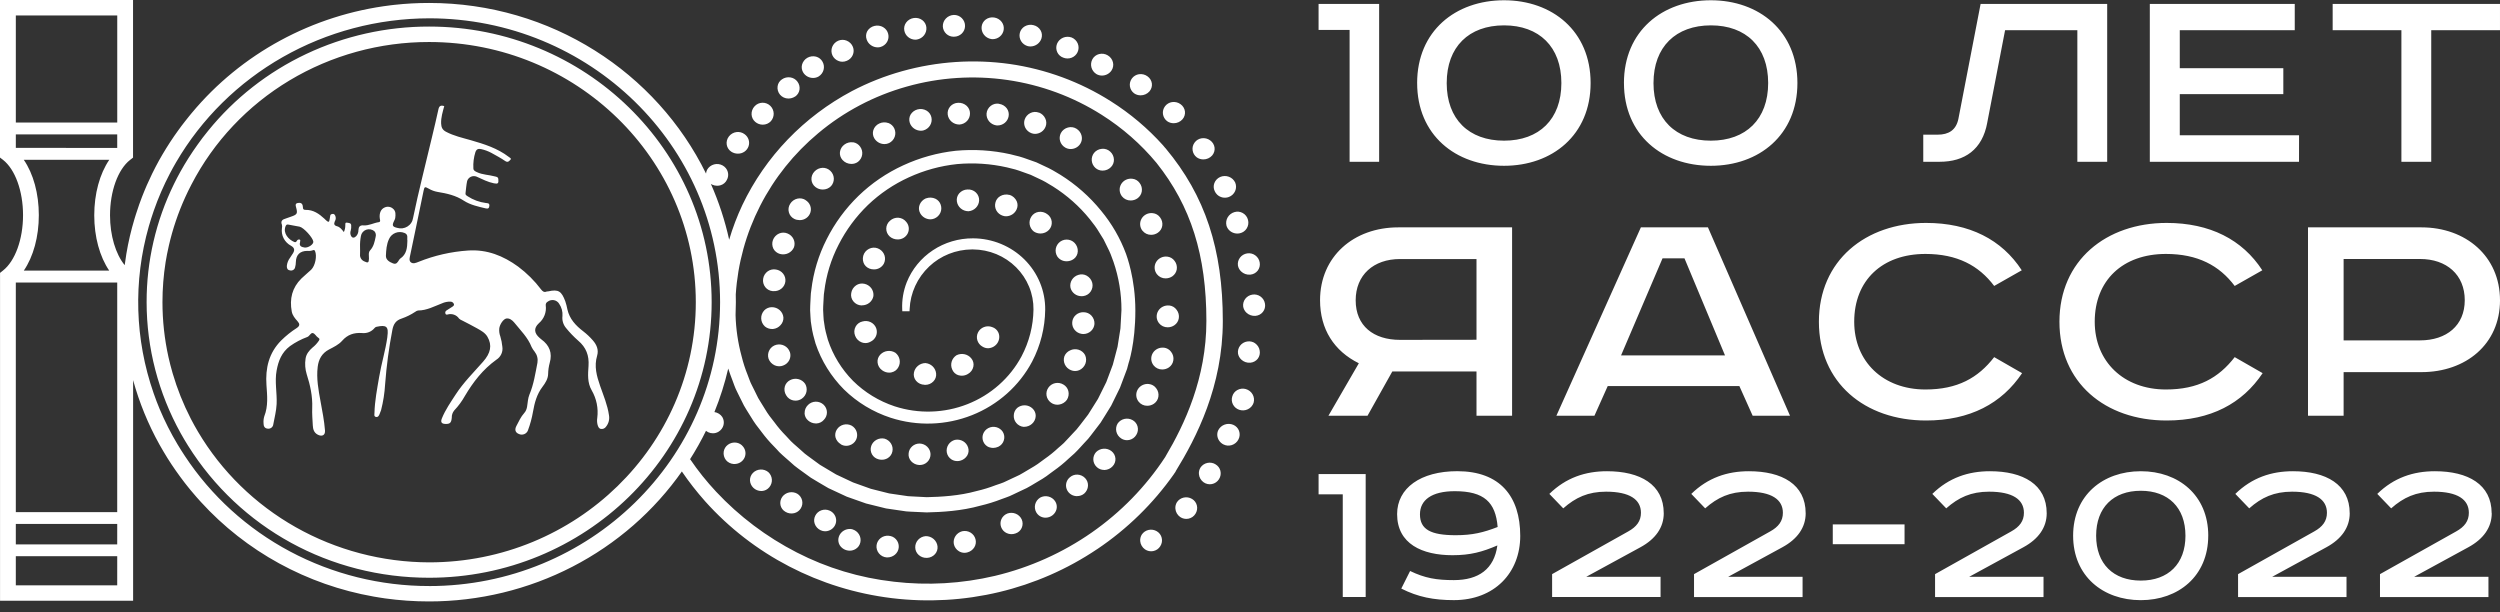 <svg width="200" height="49" viewBox="0 0 200 49" fill="none" xmlns="http://www.w3.org/2000/svg">
    <rect x="0" y="0" width="200" height="49" fill="#333333" stroke="none"/>
    <g clip-path="url(#clip0_4305_8876)">
        <path d="M107.968 2.395H105.486V0.316H110.331V12.942H107.968V2.395ZM113.371 6.642C113.371 2.486 116.437 0.021 120.323 0.021C124.183 0.021 127.249 2.486 127.249 6.642C127.249 10.798 124.183 13.263 120.324 13.263C116.438 13.263 113.372 10.796 113.372 6.642H113.371ZM115.736 6.642C115.736 9.54 117.514 11.253 120.323 11.253C123.132 11.253 124.91 9.54 124.91 6.642C124.91 3.743 123.13 2.029 120.323 2.029C117.515 2.029 115.737 3.742 115.737 6.642H115.736ZM129.915 6.642C129.915 2.486 132.981 0.021 136.866 0.021C140.728 0.021 143.793 2.486 143.793 6.642C143.793 10.798 140.728 13.263 136.866 13.263C132.982 13.263 129.917 10.796 129.917 6.642H129.915ZM132.279 6.642C132.279 9.54 134.057 11.253 136.866 11.253C139.674 11.253 141.453 9.54 141.453 6.642C141.453 3.743 139.676 2.029 136.874 2.029C134.072 2.029 132.28 3.742 132.28 6.642H132.279ZM158.978 9.816L160.407 2.417H166.188V12.942H168.575V0.316H158.448L156.67 9.518C156.482 10.408 155.897 10.774 155.008 10.774H153.861V12.942H155.173C157.179 12.942 158.589 11.96 158.98 9.816H158.978ZM183.924 10.82H174.382V7.532H182.666V5.455H174.382V2.417H183.58V0.316H171.985V12.942H183.921L183.924 10.82ZM186.613 0.316V2.417H192.112V12.942H194.499V2.417H199.999V0.316H186.613ZM118.12 29.716H111.386L109.403 33.257H106.276L108.707 29.061C106.724 28.081 105.604 26.336 105.604 24.021C105.604 20.532 108.283 18.189 111.861 18.189H120.967V33.257H118.12V29.716ZM118.12 27.181V20.723H112C109.878 20.723 108.454 22.004 108.454 24.025C108.454 26.068 109.878 27.189 112 27.189L118.12 27.181ZM136.636 18.189L143.2 33.257H140.212L139.15 30.887H128.617L127.556 33.257H124.512L131.27 18.189H136.636ZM138.002 28.434L134.759 20.668H133.002L129.683 28.434H138.002ZM161.767 29.852L159.534 28.57C158.249 30.233 156.601 31.159 154.035 31.159C150.65 31.159 148.337 28.925 148.337 25.738C148.337 22.436 150.57 20.315 154.035 20.315C156.573 20.315 158.307 21.241 159.534 22.876L161.741 21.623C160.149 19.17 157.551 17.834 154.087 17.834C149.254 17.834 145.512 20.832 145.512 25.738C145.512 30.614 149.178 33.64 154.087 33.64C157.602 33.64 160.149 32.276 161.767 29.852ZM173.33 33.64C176.855 33.64 179.393 32.276 181.011 29.852L178.776 28.57C177.491 30.233 175.844 31.159 173.276 31.159C169.892 31.159 167.578 28.925 167.578 25.738C167.578 22.436 169.812 20.315 173.276 20.315C175.815 20.315 177.549 21.241 178.776 22.876L180.984 21.623C179.392 19.17 176.795 17.834 173.33 17.834C168.498 17.834 164.755 20.832 164.755 25.738C164.754 30.614 168.413 33.64 173.329 33.64H173.33ZM200.001 24.021C200.001 27.536 197.265 29.77 193.717 29.77H187.489V33.257H184.64V18.189H193.717C197.263 18.189 200 20.505 200 24.021H200.001ZM197.181 24.021C197.181 21.977 195.728 20.719 193.605 20.719H187.489V27.23H193.605C195.726 27.23 197.18 26.036 197.18 24.021H197.181ZM105.487 39.544H107.421V47.761H109.254V37.926H105.487V39.544ZM121.619 42.87C121.619 45.841 119.54 48.01 116.314 48.01C114.692 48.01 113.434 47.761 112.103 47.086L112.808 45.68C113.993 46.249 114.905 46.409 116.308 46.409C118.295 46.409 119.534 45.52 119.79 43.635C118.587 44.151 117.639 44.417 116.2 44.417C113.774 44.417 111.769 43.51 111.769 41.127C111.769 39.046 113.647 37.695 116.582 37.695C119.996 37.695 121.619 39.705 121.619 42.87ZM119.812 42.159C119.649 40.185 118.738 39.295 116.386 39.295C114.526 39.295 113.597 40.008 113.597 41.145C113.597 42.355 114.454 42.817 116.458 42.817C117.79 42.817 118.666 42.604 119.812 42.159ZM133.099 41.059C133.099 38.748 131.203 37.698 128.56 37.698C126.829 37.698 125.279 38.214 123.948 39.512L125.06 40.668C126.048 39.796 127.047 39.334 128.487 39.334C130.365 39.334 131.276 39.957 131.276 41.023C131.276 41.682 130.929 42.144 130.255 42.517L124.169 45.929V47.761H132.845V46.142H126.903L131.241 43.777C132.445 43.12 133.101 42.195 133.101 41.056L133.099 41.059ZM144.453 41.059C144.453 38.748 142.558 37.698 139.914 37.698C138.183 37.698 136.634 38.214 135.303 39.512L136.414 40.668C137.401 39.796 138.401 39.334 139.842 39.334C141.719 39.334 142.631 39.957 142.631 41.023C142.631 41.682 142.285 42.144 141.61 42.517L135.522 45.931V47.764H144.206V46.142H138.257L142.596 43.777C143.799 43.12 144.455 42.195 144.455 41.056L144.453 41.059ZM146.622 43.535H152.364V41.95H146.622V43.535ZM163.736 41.059C163.736 38.748 161.841 37.698 159.198 37.698C157.467 37.698 155.917 38.214 154.586 39.512L155.698 40.668C156.686 39.796 157.685 39.334 159.125 39.334C161.003 39.334 161.914 39.957 161.914 41.023C161.914 41.682 161.567 42.144 160.893 42.517L154.805 45.931V47.764H163.482V46.142H157.539L161.877 43.777C163.082 43.12 163.737 42.195 163.737 41.056L163.736 41.059ZM176.659 42.855C176.659 46.092 174.271 48.013 171.264 48.013C168.237 48.013 165.85 46.087 165.85 42.855C165.85 39.624 168.237 37.698 171.264 37.698C174.272 37.695 176.661 39.611 176.661 42.853L176.659 42.855ZM174.836 42.855C174.836 40.596 173.451 39.262 171.264 39.262C169.077 39.262 167.691 40.596 167.691 42.855C167.691 45.114 169.076 46.447 171.264 46.447C173.453 46.447 174.837 45.114 174.837 42.853L174.836 42.855ZM187.976 41.059C187.976 38.748 186.081 37.698 183.437 37.698C181.706 37.698 180.158 38.214 178.826 39.512L179.938 40.668C180.925 39.796 181.926 39.334 183.365 39.334C185.242 39.334 186.155 39.957 186.155 41.023C186.155 41.682 185.808 42.144 185.134 42.517L179.045 45.931V47.764H187.721V46.142H181.779L186.118 43.777C187.322 43.12 187.978 42.195 187.978 41.056L187.976 41.059ZM199.332 41.059C199.332 38.748 197.435 37.698 194.793 37.698C193.061 37.698 191.511 38.214 190.182 39.512L191.293 40.668C192.28 39.796 193.28 39.334 194.719 39.334C196.598 39.334 197.508 39.957 197.508 41.023C197.508 41.682 197.162 42.144 196.488 42.517L190.399 45.931V47.764H199.076V46.142H193.136L197.473 43.777C198.676 43.12 199.34 42.195 199.34 41.056L199.332 41.059ZM97.165 11.81C97.151 11.695 97.112 11.585 97.052 11.485C96.992 11.385 96.911 11.299 96.815 11.231C96.72 11.16 96.61 11.108 96.494 11.079C96.377 11.05 96.256 11.044 96.137 11.062C96.025 11.078 95.917 11.116 95.82 11.174C95.723 11.231 95.639 11.307 95.573 11.398C95.436 11.578 95.377 11.803 95.409 12.026C95.44 12.248 95.559 12.45 95.741 12.588V12.588C95.894 12.696 96.078 12.754 96.267 12.753C96.401 12.753 96.533 12.726 96.655 12.671C96.776 12.617 96.885 12.538 96.972 12.439C97.046 12.353 97.102 12.252 97.135 12.144C97.168 12.036 97.179 11.922 97.165 11.81V11.81ZM98.115 18.038C98.154 18.186 98.233 18.321 98.345 18.427C98.455 18.533 98.59 18.609 98.738 18.65C98.885 18.691 99.042 18.695 99.191 18.661C99.304 18.636 99.41 18.589 99.504 18.523C99.597 18.457 99.676 18.374 99.736 18.277C99.8 18.175 99.842 18.062 99.86 17.944C99.878 17.826 99.871 17.705 99.84 17.59C99.812 17.474 99.76 17.366 99.687 17.271C99.615 17.177 99.523 17.098 99.417 17.039C99.317 16.984 99.207 16.949 99.092 16.936C98.978 16.924 98.862 16.936 98.753 16.969C98.528 17.035 98.337 17.183 98.218 17.381C98.1 17.579 98.063 17.814 98.115 18.038V18.038ZM97.147 14.652C97.109 14.754 97.091 14.862 97.096 14.971C97.1 15.079 97.127 15.185 97.174 15.284C97.22 15.391 97.287 15.488 97.371 15.57C97.492 15.686 97.644 15.765 97.811 15.799C97.977 15.833 98.149 15.819 98.307 15.76C98.419 15.718 98.522 15.654 98.608 15.572C98.695 15.491 98.764 15.394 98.811 15.286C98.859 15.178 98.884 15.062 98.884 14.945C98.885 14.828 98.862 14.711 98.816 14.603C98.716 14.39 98.535 14.223 98.31 14.14C98.085 14.056 97.836 14.063 97.616 14.157C97.508 14.205 97.41 14.273 97.33 14.358C97.249 14.443 97.187 14.543 97.147 14.652V14.652ZM99.033 21.236C99.064 21.418 99.153 21.585 99.289 21.714C99.383 21.806 99.498 21.877 99.623 21.921C99.749 21.966 99.883 21.983 100.016 21.972C100.132 21.963 100.244 21.93 100.346 21.877C100.448 21.823 100.538 21.749 100.61 21.66C100.682 21.568 100.734 21.463 100.763 21.351C100.792 21.239 100.797 21.122 100.778 21.008C100.761 20.892 100.72 20.78 100.658 20.68C100.596 20.58 100.514 20.492 100.417 20.423C100.325 20.357 100.221 20.309 100.11 20.283C99.999 20.257 99.883 20.253 99.771 20.272C99.543 20.307 99.338 20.427 99.201 20.608C99.063 20.788 99.003 21.014 99.033 21.236V21.236ZM73.785 1.61C73.688 1.538 73.578 1.486 73.46 1.457C73.342 1.428 73.219 1.423 73.099 1.442C72.979 1.459 72.863 1.5 72.759 1.561C72.655 1.623 72.564 1.704 72.493 1.801C72.425 1.892 72.377 1.995 72.352 2.105C72.326 2.215 72.323 2.328 72.344 2.439C72.379 2.642 72.487 2.827 72.647 2.961C72.807 3.096 73.011 3.171 73.222 3.175C73.265 3.175 73.308 3.171 73.35 3.164C73.581 3.124 73.787 3 73.928 2.818C74.069 2.635 74.133 2.408 74.109 2.18C74.098 2.069 74.063 1.961 74.007 1.862C73.951 1.764 73.876 1.678 73.785 1.61V1.61ZM65.289 4.532C65.171 4.501 65.049 4.493 64.928 4.509C64.807 4.525 64.691 4.564 64.586 4.624C64.481 4.684 64.39 4.764 64.317 4.86C64.244 4.955 64.191 5.063 64.161 5.178C64.133 5.287 64.129 5.401 64.148 5.512C64.167 5.623 64.209 5.729 64.271 5.823C64.354 5.948 64.467 6.052 64.601 6.124C64.734 6.196 64.884 6.234 65.037 6.236C65.195 6.239 65.35 6.199 65.487 6.12C65.683 6 65.825 5.812 65.884 5.594C65.944 5.376 65.916 5.143 65.806 4.944C65.754 4.845 65.68 4.757 65.591 4.686C65.502 4.615 65.4 4.562 65.289 4.532V4.532ZM70.654 2.172C70.549 2.111 70.433 2.071 70.312 2.055C70.191 2.038 70.067 2.045 69.949 2.076C69.832 2.104 69.721 2.155 69.624 2.226C69.527 2.297 69.446 2.386 69.385 2.489C69.329 2.59 69.295 2.702 69.286 2.817C69.277 2.932 69.292 3.047 69.332 3.156C69.392 3.338 69.509 3.498 69.667 3.611C69.825 3.725 70.015 3.788 70.212 3.79C70.284 3.79 70.357 3.781 70.427 3.763C70.652 3.702 70.844 3.558 70.962 3.361C71.079 3.164 71.112 2.93 71.055 2.709C71.028 2.598 70.979 2.494 70.911 2.402C70.842 2.31 70.755 2.233 70.654 2.175V2.172ZM67.733 3.252C67.625 3.207 67.508 3.185 67.391 3.186C67.274 3.188 67.158 3.213 67.052 3.26C66.833 3.357 66.662 3.533 66.576 3.752C66.49 3.971 66.496 4.214 66.593 4.428C66.642 4.534 66.712 4.629 66.799 4.707C66.886 4.786 66.988 4.847 67.1 4.886C67.19 4.92 67.285 4.937 67.382 4.939C67.509 4.94 67.634 4.914 67.75 4.862C67.962 4.774 68.131 4.609 68.221 4.402C68.311 4.196 68.316 3.963 68.233 3.753C68.189 3.64 68.122 3.538 68.036 3.452C67.95 3.366 67.847 3.298 67.733 3.252V3.252ZM60.367 8.503C60.284 8.591 60.22 8.694 60.179 8.806C60.138 8.918 60.119 9.036 60.125 9.155C60.131 9.268 60.16 9.378 60.209 9.48C60.259 9.582 60.33 9.673 60.416 9.748C60.583 9.893 60.799 9.974 61.022 9.974C61.143 9.974 61.263 9.95 61.374 9.903C61.485 9.855 61.585 9.786 61.667 9.699V9.699C61.819 9.528 61.901 9.307 61.895 9.08C61.888 8.853 61.795 8.637 61.633 8.474C61.55 8.391 61.45 8.325 61.34 8.281C61.23 8.237 61.112 8.216 60.993 8.218C60.874 8.221 60.757 8.247 60.649 8.296C60.541 8.345 60.445 8.416 60.367 8.503V8.503ZM75.426 2.108C75.43 2.223 75.458 2.337 75.508 2.442C75.558 2.547 75.629 2.642 75.716 2.72C75.871 2.858 76.072 2.935 76.281 2.937H76.323C76.553 2.936 76.774 2.847 76.939 2.689C77.103 2.531 77.198 2.317 77.203 2.092C77.207 1.974 77.186 1.856 77.142 1.746C77.097 1.635 77.031 1.535 76.946 1.45C76.863 1.367 76.764 1.301 76.653 1.257C76.543 1.213 76.425 1.192 76.306 1.195C76.066 1.204 75.839 1.305 75.674 1.475C75.509 1.646 75.42 1.873 75.426 2.108V2.108ZM82.225 3.692C82.295 3.709 82.366 3.717 82.437 3.717C82.634 3.715 82.826 3.651 82.984 3.536C83.142 3.42 83.259 3.259 83.317 3.075C83.351 2.967 83.362 2.855 83.35 2.743C83.338 2.631 83.303 2.523 83.246 2.425C83.186 2.323 83.105 2.233 83.008 2.162C82.911 2.091 82.8 2.04 82.682 2.013C82.564 1.981 82.441 1.974 82.32 1.991C82.198 2.008 82.082 2.048 81.977 2.11C81.878 2.168 81.793 2.245 81.725 2.337C81.657 2.428 81.609 2.531 81.584 2.641C81.532 2.863 81.569 3.096 81.689 3.292C81.808 3.488 82.001 3.631 82.225 3.692V3.692ZM79.531 1.4C79.412 1.381 79.291 1.386 79.175 1.414C79.059 1.442 78.949 1.493 78.854 1.564C78.76 1.635 78.683 1.724 78.627 1.825C78.571 1.926 78.537 2.038 78.528 2.153C78.509 2.379 78.577 2.603 78.719 2.783C78.86 2.963 79.065 3.084 79.294 3.124V3.124C79.336 3.13 79.379 3.133 79.422 3.134C79.633 3.13 79.837 3.054 79.996 2.919C80.156 2.783 80.261 2.597 80.294 2.394C80.312 2.282 80.307 2.169 80.281 2.059C80.254 1.95 80.205 1.846 80.137 1.755C80.065 1.66 79.975 1.579 79.871 1.518C79.766 1.457 79.651 1.417 79.531 1.4V1.4ZM63.23 6.192C62.992 6.155 62.749 6.212 62.553 6.35C62.459 6.413 62.38 6.494 62.32 6.589C62.26 6.684 62.222 6.79 62.208 6.9C62.19 7.02 62.199 7.143 62.233 7.259C62.266 7.376 62.325 7.484 62.404 7.577C62.485 7.672 62.586 7.748 62.7 7.801C62.813 7.854 62.938 7.882 63.064 7.883C63.261 7.884 63.453 7.826 63.615 7.718H63.622C63.714 7.653 63.791 7.57 63.849 7.476C63.907 7.381 63.945 7.276 63.961 7.167C63.992 6.944 63.933 6.717 63.797 6.535C63.731 6.443 63.647 6.366 63.549 6.307C63.452 6.249 63.343 6.209 63.23 6.192V6.192ZM94.444 8.335C94.348 8.264 94.239 8.213 94.122 8.184C94.006 8.155 93.884 8.149 93.765 8.166C93.653 8.183 93.546 8.222 93.449 8.279C93.352 8.337 93.268 8.412 93.201 8.502C93.064 8.682 93.005 8.908 93.037 9.131C93.068 9.353 93.188 9.555 93.369 9.693V9.693C93.521 9.802 93.705 9.859 93.894 9.858C94.028 9.859 94.16 9.831 94.282 9.777C94.403 9.723 94.512 9.644 94.599 9.544C94.674 9.459 94.73 9.358 94.764 9.25C94.798 9.142 94.809 9.028 94.796 8.916C94.781 8.801 94.743 8.69 94.682 8.59C94.621 8.49 94.54 8.403 94.444 8.335V8.335ZM91.798 6.105C91.703 6.034 91.593 5.983 91.477 5.954C91.36 5.925 91.239 5.919 91.12 5.936C91.008 5.953 90.9 5.991 90.804 6.049C90.707 6.106 90.623 6.182 90.556 6.272C90.419 6.452 90.36 6.678 90.392 6.9C90.423 7.122 90.542 7.324 90.724 7.462V7.462C90.876 7.57 91.06 7.628 91.248 7.627C91.382 7.627 91.514 7.599 91.636 7.545C91.758 7.491 91.866 7.412 91.954 7.313C92.029 7.227 92.085 7.126 92.119 7.018C92.153 6.91 92.164 6.796 92.151 6.683C92.136 6.568 92.097 6.458 92.036 6.358C91.976 6.259 91.895 6.173 91.798 6.105V6.105ZM85.735 3C85.511 2.917 85.261 2.923 85.041 3.017C84.821 3.112 84.649 3.287 84.561 3.505C84.518 3.613 84.498 3.729 84.501 3.844C84.505 3.96 84.532 4.074 84.582 4.179C84.627 4.278 84.693 4.368 84.775 4.441C84.856 4.515 84.952 4.573 85.057 4.61C85.269 4.698 85.508 4.702 85.723 4.62C85.938 4.538 86.111 4.378 86.206 4.172C86.256 4.065 86.283 3.95 86.286 3.832C86.289 3.715 86.268 3.598 86.224 3.489C86.18 3.38 86.114 3.28 86.029 3.196C85.945 3.112 85.845 3.046 85.734 3H85.735ZM88.619 4.427C88.516 4.365 88.4 4.323 88.28 4.306C88.16 4.289 88.038 4.296 87.921 4.327C87.809 4.356 87.706 4.407 87.615 4.477C87.525 4.546 87.451 4.633 87.396 4.732C87.285 4.933 87.255 5.168 87.313 5.389C87.372 5.61 87.514 5.802 87.711 5.925C87.845 6.004 87.998 6.046 88.155 6.046C88.308 6.046 88.459 6.008 88.594 5.935C88.728 5.863 88.842 5.76 88.925 5.633C88.987 5.538 89.029 5.432 89.048 5.321C89.068 5.21 89.064 5.097 89.037 4.987C89.01 4.871 88.958 4.761 88.886 4.665C88.814 4.569 88.722 4.488 88.617 4.427H88.619ZM58.92 10.565C58.799 10.581 58.683 10.62 58.578 10.681C58.474 10.741 58.383 10.822 58.311 10.917C58.237 11.012 58.184 11.12 58.154 11.235C58.125 11.35 58.12 11.469 58.14 11.586C58.159 11.697 58.201 11.803 58.264 11.898C58.326 11.992 58.408 12.074 58.504 12.136C58.658 12.238 58.841 12.292 59.027 12.292C59.215 12.296 59.398 12.242 59.552 12.137C59.706 12.032 59.822 11.882 59.882 11.709C59.943 11.535 59.945 11.348 59.889 11.173C59.833 10.998 59.721 10.846 59.57 10.737C59.479 10.667 59.374 10.616 59.263 10.587C59.151 10.557 59.034 10.55 58.92 10.565ZM101.199 24.304C101.182 24.188 101.142 24.076 101.08 23.976C101.018 23.875 100.936 23.787 100.838 23.718C100.746 23.653 100.642 23.605 100.531 23.58C100.42 23.554 100.305 23.55 100.193 23.568C99.965 23.603 99.76 23.723 99.623 23.903C99.485 24.083 99.425 24.308 99.455 24.531V24.531C99.485 24.713 99.575 24.881 99.71 25.01C99.805 25.102 99.919 25.173 100.045 25.217C100.171 25.262 100.305 25.279 100.438 25.269C100.553 25.259 100.666 25.226 100.768 25.173C100.87 25.119 100.96 25.045 101.031 24.956C101.104 24.865 101.156 24.759 101.185 24.647C101.214 24.535 101.219 24.418 101.199 24.304ZM98.661 33.985C98.446 33.894 98.203 33.886 97.982 33.963C97.761 34.04 97.578 34.195 97.47 34.398C97.4 34.534 97.37 34.687 97.384 34.839C97.397 34.989 97.449 35.132 97.535 35.257C97.62 35.382 97.737 35.484 97.873 35.553C97.975 35.606 98.087 35.637 98.202 35.647C98.317 35.656 98.433 35.642 98.543 35.607C98.659 35.57 98.765 35.51 98.857 35.432C98.949 35.354 99.024 35.258 99.077 35.151C99.132 35.046 99.165 34.93 99.172 34.812C99.18 34.694 99.162 34.575 99.121 34.464C99.082 34.357 99.021 34.26 98.942 34.178C98.863 34.096 98.767 34.03 98.661 33.985ZM97.24 37.142C97.044 37.024 96.808 36.985 96.584 37.034C96.359 37.084 96.163 37.217 96.038 37.406V37.406C95.94 37.563 95.896 37.747 95.914 37.93C95.925 38.06 95.964 38.187 96.03 38.3C96.096 38.414 96.186 38.512 96.295 38.588C96.389 38.654 96.496 38.7 96.61 38.723C96.723 38.747 96.84 38.748 96.954 38.725C97.07 38.702 97.18 38.655 97.277 38.588C97.374 38.521 97.456 38.435 97.518 38.336C97.582 38.237 97.626 38.126 97.645 38.011C97.665 37.895 97.66 37.776 97.632 37.662C97.605 37.554 97.555 37.452 97.487 37.362C97.418 37.273 97.332 37.198 97.233 37.142H97.24ZM100.424 27.47C100.332 27.403 100.228 27.356 100.117 27.33C100.006 27.304 99.891 27.3 99.778 27.318C99.55 27.353 99.346 27.473 99.208 27.653C99.07 27.833 99.01 28.059 99.04 28.281V28.281C99.071 28.463 99.16 28.63 99.296 28.759C99.391 28.851 99.505 28.922 99.63 28.966C99.756 29.011 99.89 29.028 100.023 29.017C100.139 29.008 100.251 28.975 100.353 28.921C100.456 28.868 100.545 28.794 100.617 28.705C100.687 28.613 100.737 28.508 100.765 28.396C100.792 28.285 100.796 28.169 100.776 28.056C100.76 27.94 100.719 27.828 100.657 27.727C100.596 27.627 100.514 27.539 100.417 27.47H100.424ZM99.672 31.125C99.558 31.093 99.439 31.083 99.321 31.096C99.203 31.11 99.089 31.146 98.986 31.203C98.889 31.257 98.804 31.328 98.735 31.413C98.667 31.499 98.616 31.597 98.586 31.701C98.515 31.915 98.531 32.148 98.633 32.349C98.735 32.551 98.913 32.706 99.131 32.781C99.244 32.82 99.365 32.837 99.485 32.83C99.605 32.823 99.722 32.792 99.83 32.74C99.938 32.688 100.034 32.616 100.113 32.527C100.192 32.438 100.251 32.334 100.288 32.223C100.354 31.997 100.325 31.754 100.208 31.549C100.092 31.343 99.896 31.191 99.665 31.125H99.672ZM92.544 42.5C92.348 42.383 92.113 42.344 91.888 42.394C91.663 42.444 91.468 42.577 91.343 42.766V42.766C91.245 42.923 91.201 43.108 91.217 43.291C91.228 43.421 91.268 43.547 91.334 43.661C91.4 43.775 91.49 43.873 91.598 43.949C91.693 44.015 91.8 44.061 91.913 44.085C92.027 44.108 92.144 44.109 92.258 44.087C92.375 44.063 92.485 44.017 92.582 43.95C92.679 43.883 92.761 43.797 92.822 43.697C92.886 43.598 92.93 43.488 92.949 43.372C92.969 43.257 92.965 43.138 92.936 43.025C92.91 42.916 92.862 42.814 92.795 42.724C92.728 42.634 92.642 42.558 92.544 42.5ZM95.356 39.911C95.16 39.794 94.925 39.755 94.7 39.805C94.476 39.854 94.28 39.987 94.155 40.175V40.175C94.057 40.333 94.014 40.517 94.031 40.7C94.042 40.83 94.082 40.956 94.147 41.07C94.213 41.183 94.303 41.282 94.411 41.359C94.506 41.425 94.613 41.471 94.727 41.494C94.84 41.518 94.957 41.519 95.071 41.496C95.188 41.472 95.298 41.426 95.395 41.359C95.492 41.292 95.573 41.206 95.635 41.107C95.699 41.008 95.743 40.897 95.762 40.781C95.782 40.665 95.778 40.547 95.749 40.433C95.723 40.324 95.674 40.222 95.607 40.133C95.539 40.043 95.454 39.967 95.356 39.91V39.911ZM87.777 43.931C90.18 42.314 92.26 40.28 93.912 37.932V37.932L93.943 37.881L94.053 37.727L94.045 37.717C95.707 35.021 97.825 30.907 97.825 25.678C97.825 19.932 96.415 15.659 93.255 11.873L93.187 11.799C93.138 11.742 93.089 11.681 93.039 11.622C91.819 10.263 90.412 9.076 88.857 8.095C86.417 6.549 83.664 5.534 80.786 5.12C77.909 4.716 74.978 4.911 72.184 5.691C70.789 6.079 69.44 6.613 68.161 7.283C64.312 9.326 61.238 12.52 59.391 16.397C58.967 17.297 58.614 18.227 58.333 19.178C57.996 17.646 57.506 16.15 56.87 14.712C56.902 14.734 56.936 14.754 56.971 14.771V14.771C57.096 14.83 57.234 14.861 57.373 14.861C57.471 14.861 57.569 14.846 57.662 14.815C57.767 14.781 57.863 14.727 57.946 14.656C58.029 14.585 58.096 14.499 58.144 14.402C58.257 14.205 58.286 13.972 58.224 13.754C58.163 13.536 58.015 13.351 57.814 13.238C57.711 13.18 57.597 13.142 57.479 13.127C57.361 13.112 57.241 13.12 57.126 13.152C57.008 13.183 56.898 13.237 56.803 13.311C56.707 13.384 56.628 13.476 56.569 13.581C56.522 13.676 56.492 13.779 56.482 13.885C52.534 5.822 44.084 0.237 34.328 0.237C33.397 0.236 32.467 0.287 31.542 0.389C31.442 0.4 31.343 0.41 31.244 0.424C24.999 1.191 19.299 4.281 15.333 9.049L15.13 9.296C15.026 9.425 14.923 9.551 14.823 9.681C14.612 9.948 14.41 10.216 14.218 10.486C14.123 10.623 14.03 10.751 13.936 10.884C13.492 11.528 13.09 12.183 12.723 12.835C12.53 13.183 12.347 13.54 12.17 13.899C12.029 14.2 11.888 14.504 11.747 14.812C11.688 14.95 11.632 15.087 11.572 15.225C11.572 15.241 11.56 15.258 11.551 15.276C11.489 15.43 11.426 15.585 11.365 15.739C11.286 15.947 11.207 16.152 11.134 16.362C11.044 16.614 10.958 16.867 10.88 17.123C10.839 17.248 10.801 17.373 10.762 17.503C10.485 18.422 10.267 19.357 10.109 20.302C10.058 20.605 10.014 20.908 9.976 21.213C9.251 20.328 8.802 18.841 8.802 17.224C8.802 15.298 9.432 13.557 10.406 12.794L10.643 12.61V0H0V12.604L0.238 12.786C1.213 13.549 1.843 15.287 1.843 17.215C1.843 19.144 1.21 20.881 0.238 21.644L0.003 21.831V48.057H10.649V30.412C11.142 32.203 11.848 33.93 12.754 35.56C12.96 35.929 13.177 36.288 13.394 36.643C13.826 37.331 14.29 37.991 14.779 38.625C14.848 38.715 14.92 38.805 14.991 38.893C15.061 38.981 15.153 39.097 15.236 39.197C15.392 39.386 15.549 39.573 15.712 39.756C15.828 39.894 15.947 40.021 16.066 40.151C19.68 44.117 24.553 46.786 29.906 47.728C29.995 47.743 30.082 47.76 30.17 47.772C30.257 47.784 30.311 47.798 30.388 47.808C30.491 47.826 30.599 47.841 30.704 47.856L30.789 47.87C31.962 48.033 33.145 48.115 34.33 48.115C38.324 48.114 42.258 47.161 45.789 45.339C49.321 43.517 52.342 40.88 54.591 37.659C54.578 37.68 54.564 37.701 54.55 37.72C55.116 38.551 55.737 39.345 56.407 40.099C60.24 44.385 65.557 47.145 71.343 47.851C77.129 48.557 82.979 47.161 87.777 43.928V43.931ZM1.266 1.237H9.38V9.805H1.266V1.237ZM1.266 11.829V10.75H9.378V11.835L1.266 11.829ZM8.74 21.649H1.904C2.671 20.527 3.106 18.934 3.106 17.213C3.106 15.492 2.671 13.904 1.904 12.786H8.741C7.975 13.91 7.54 15.5 7.54 17.224C7.54 18.947 7.975 20.532 8.741 21.655L8.74 21.649ZM9.377 46.824H1.265V44.496H9.378L9.377 46.824ZM9.377 43.551H1.265V41.914H9.378L9.377 43.551ZM9.377 40.968H1.265V22.601H9.378L9.377 40.968ZM34.335 46.883C30.443 46.886 26.612 45.934 23.195 44.114C19.779 42.294 16.886 39.665 14.783 36.469C14.582 36.168 14.391 35.861 14.204 35.552C13.662 34.646 13.185 33.704 12.777 32.733C12.609 32.333 12.445 31.908 12.289 31.455C10.788 27.146 10.654 22.495 11.904 18.111C12.024 17.698 12.158 17.268 12.304 16.851C12.659 15.834 13.088 14.843 13.589 13.886C13.748 13.579 13.915 13.277 14.088 12.981C16.123 9.492 19.067 6.589 22.621 4.567C26.176 2.544 30.215 1.474 34.33 1.465C47.161 1.465 57.607 11.653 57.607 24.175C57.607 36.696 47.164 46.885 34.33 46.885L34.335 46.883ZM71.495 46.534C68.784 46.23 66.154 45.437 63.739 44.195C61.317 42.952 59.135 41.308 57.29 39.336C56.528 38.523 55.833 37.654 55.21 36.735C55.19 36.768 55.168 36.8 55.146 36.831C55.65 36.046 56.106 35.233 56.514 34.396L56.48 34.469C56.585 34.552 56.707 34.612 56.839 34.642C56.904 34.656 56.97 34.663 57.036 34.663C57.196 34.663 57.353 34.618 57.489 34.534V34.534C57.684 34.415 57.825 34.226 57.88 34.008C57.936 33.79 57.902 33.559 57.786 33.364C57.716 33.258 57.623 33.166 57.514 33.098C57.405 33.029 57.282 32.984 57.153 32.965C57.613 31.834 57.982 30.67 58.258 29.484C58.364 29.817 58.487 30.14 58.608 30.459L58.749 30.843C58.812 31.016 58.887 31.185 58.972 31.349L59.207 31.826C59.254 31.913 59.298 32.003 59.34 32.091C59.448 32.328 59.573 32.558 59.714 32.778L60.278 33.681C60.406 33.878 60.545 34.069 60.694 34.253C60.77 34.349 60.846 34.447 60.916 34.544C61.227 34.965 61.569 35.363 61.939 35.736C62.071 35.874 62.207 36.011 62.342 36.168C62.508 36.332 62.688 36.49 62.864 36.645C62.957 36.725 63.048 36.808 63.146 36.89L63.548 37.248C63.641 37.327 63.738 37.395 63.83 37.465C63.88 37.501 63.931 37.537 63.982 37.577L64.863 38.214C65.063 38.339 65.265 38.46 65.471 38.58L66.266 39.047L67.744 39.735L69.285 40.279L70.883 40.675L72.496 40.911C72.614 40.922 72.731 40.929 72.85 40.934L74.134 40.993C75.34 40.967 76.921 40.879 78.439 40.452C79.013 40.317 79.576 40.142 80.124 39.928L80.507 39.79C80.684 39.729 80.857 39.656 81.024 39.572L81.512 39.34L81.784 39.211C82.028 39.107 82.264 38.985 82.489 38.847L83.411 38.296C83.614 38.17 83.809 38.032 83.996 37.884C84.097 37.809 84.194 37.736 84.291 37.668C84.723 37.365 85.131 37.031 85.512 36.67C85.653 36.541 85.794 36.413 85.951 36.278C86.121 36.116 86.281 35.943 86.439 35.771C86.522 35.68 86.605 35.589 86.69 35.495L87.055 35.102C87.134 35.013 87.209 34.916 87.279 34.82L88.045 33.819C88.169 33.624 88.291 33.426 88.413 33.23L88.895 32.452L89.6 31.013L90.164 29.514L90.281 29.071C90.281 29.071 90.828 27.514 90.828 24.843C90.828 22.264 90.123 20.441 90.084 20.313C89.62 19.06 88.945 17.892 88.086 16.856C87.174 15.733 86.078 14.765 84.843 13.991C84.737 13.93 84.631 13.867 84.525 13.802C84.325 13.683 84.116 13.557 83.895 13.45L82.908 12.986L81.881 12.623C81.654 12.546 81.421 12.482 81.186 12.431C81.065 12.403 80.944 12.371 80.817 12.337C79.388 12.02 77.916 11.927 76.457 12.062C75.001 12.221 73.582 12.615 72.258 13.227C70.928 13.837 69.716 14.665 68.673 15.675C67.637 16.683 66.78 17.851 66.135 19.133C65.485 20.408 65.069 21.784 64.906 23.198C64.875 23.38 64.857 23.564 64.853 23.748L64.826 24.278C64.826 24.337 64.826 24.398 64.818 24.458C64.809 24.578 64.806 24.698 64.81 24.819L64.838 25.34C64.846 25.593 64.874 25.845 64.922 26.094C64.942 26.203 64.96 26.31 64.976 26.427C65.021 26.683 65.093 26.936 65.161 27.182L65.243 27.482C65.705 28.861 66.484 30.119 67.52 31.159C68.567 32.186 69.846 32.961 71.254 33.421C73.379 34.11 75.687 34.035 77.761 33.212C79.836 32.388 81.541 30.869 82.57 28.928C83.242 27.64 83.6 26.218 83.616 24.773C83.623 24.03 83.48 23.292 83.195 22.603C82.909 21.913 82.487 21.286 81.953 20.756C81.418 20.226 80.782 19.804 80.08 19.514C79.378 19.224 78.625 19.072 77.863 19.067C77.855 19.068 77.847 19.068 77.839 19.067C76.694 19.061 75.575 19.394 74.629 20.022C73.682 20.65 72.953 21.543 72.538 22.583C72.27 23.266 72.147 23.995 72.176 24.725L72.184 24.9H72.762L72.771 24.724C72.826 23.434 73.387 22.213 74.338 21.315C75.254 20.45 76.477 19.962 77.753 19.954C77.782 19.952 77.811 19.952 77.84 19.954C78.482 19.959 79.118 20.087 79.709 20.331C80.3 20.576 80.836 20.932 81.286 21.38C81.735 21.827 82.09 22.357 82.329 22.939C82.568 23.521 82.686 24.143 82.678 24.769C82.66 26.07 82.333 27.349 81.723 28.506C80.795 30.241 79.263 31.597 77.402 32.33C75.542 33.063 73.474 33.125 71.571 32.505C70.314 32.088 69.174 31.391 68.242 30.469C67.323 29.538 66.635 28.414 66.23 27.183C66.204 27.083 66.176 26.984 66.149 26.884C66.091 26.673 66.031 26.453 65.994 26.245C65.98 26.138 65.962 26.029 65.945 25.922C65.904 25.71 65.88 25.495 65.874 25.28L65.85 24.786C65.847 24.686 65.849 24.586 65.857 24.486C65.857 24.424 65.864 24.365 65.867 24.306L65.895 23.79C65.899 23.632 65.914 23.475 65.941 23.319C66.095 22.016 66.484 20.749 67.088 19.577C67.685 18.401 68.476 17.33 69.43 16.405C70.388 15.488 71.499 14.736 72.716 14.183C73.93 13.626 75.231 13.268 76.565 13.127C77.9 13.006 79.245 13.095 80.55 13.389C80.671 13.421 80.793 13.453 80.914 13.48C81.119 13.525 81.321 13.583 81.519 13.652L82.46 13.988L83.377 14.421C83.565 14.512 83.743 14.621 83.923 14.731C84.029 14.796 84.135 14.86 84.235 14.917C85.357 15.624 86.353 16.507 87.18 17.53C87.254 17.631 87.33 17.727 87.406 17.823C87.536 17.984 87.658 18.151 87.771 18.323L88.29 19.159L88.73 20.055C88.817 20.241 88.894 20.431 88.96 20.626C89.001 20.743 89.042 20.858 89.084 20.961C89.506 22.199 89.719 23.494 89.717 24.798L89.652 25.977C89.652 26.082 89.644 26.186 89.635 26.28L89.403 27.743L89.025 29.178L88.503 30.569L87.839 31.908L87.371 32.655C87.261 32.829 87.151 33.008 87.045 33.172L86.432 33.971C86.394 34.019 86.358 34.068 86.322 34.109C86.258 34.19 86.196 34.274 86.131 34.349L85.787 34.715C85.7 34.805 85.617 34.896 85.532 34.99C85.391 35.145 85.25 35.3 85.109 35.439C84.968 35.578 84.816 35.695 84.672 35.823C84.324 36.149 83.952 36.45 83.559 36.722C83.459 36.793 83.361 36.86 83.262 36.94C83.095 37.069 82.921 37.189 82.74 37.299L81.859 37.823C81.664 37.945 81.459 38.052 81.247 38.142C81.154 38.185 81.062 38.226 80.973 38.269L80.511 38.487C80.366 38.561 80.215 38.624 80.061 38.676L79.656 38.814C79.16 39.006 78.649 39.163 78.129 39.283C76.736 39.672 75.26 39.749 74.144 39.774L72.943 39.712C72.836 39.712 72.729 39.702 72.631 39.693L71.135 39.474L69.667 39.104L68.246 38.595L66.884 37.954L65.592 37.182L64.628 36.476C64.544 36.417 64.46 36.355 64.384 36.291L64.009 35.956C63.919 35.874 63.827 35.794 63.735 35.713C63.576 35.575 63.415 35.438 63.271 35.292C63.127 35.146 63.012 35.008 62.878 34.868C62.545 34.532 62.238 34.173 61.96 33.792C61.887 33.695 61.812 33.597 61.736 33.502C61.605 33.34 61.482 33.172 61.368 32.999L60.835 32.139C60.709 31.948 60.599 31.748 60.506 31.54C60.464 31.451 60.422 31.364 60.378 31.278L60.154 30.829C60.079 30.687 60.014 30.541 59.96 30.39L59.811 29.993C59.615 29.51 59.455 29.014 59.331 28.51C59.038 27.431 58.874 26.323 58.845 25.208C58.845 25.208 58.845 25.208 58.845 25.208C58.859 24.866 58.869 24.52 58.869 24.178C58.869 23.974 58.869 23.773 58.861 23.57V23.56C59.017 21.089 59.682 18.674 60.814 16.459C61.946 14.243 63.523 12.272 65.451 10.663C67.512 8.931 69.933 7.656 72.547 6.924C75.158 6.188 77.901 6.009 80.59 6.398C83.278 6.788 85.85 7.737 88.129 9.181C89.792 10.231 91.275 11.531 92.522 13.033C95.276 16.49 96.511 20.425 96.511 25.676C96.511 30.247 94.768 33.945 93.251 36.502V36.493V36.505C93.237 36.531 93.222 36.553 93.208 36.577C90.089 41.329 85.215 44.728 79.596 46.069C76.944 46.695 74.198 46.853 71.489 46.535L71.495 46.534ZM34.33 2.125C30.927 2.121 27.567 2.87 24.504 4.315C21.441 5.761 18.753 7.865 16.645 10.47C16.351 10.829 16.069 11.197 15.806 11.571C15.306 12.266 14.848 12.989 14.432 13.735C14.253 14.057 14.084 14.384 13.922 14.714C12.471 17.669 11.722 20.904 11.729 24.18C11.732 27.84 12.669 31.441 14.455 34.659C14.642 34.996 14.84 35.328 15.044 35.654C19.198 42.271 26.409 46.22 34.33 46.22C46.792 46.22 56.932 36.329 56.932 24.171C56.932 12.012 46.792 2.125 34.33 2.125ZM34.33 44.989C30.581 44.978 26.901 44.008 23.658 42.176C20.414 40.343 17.72 37.712 15.845 34.546C15.639 34.197 15.443 33.845 15.264 33.498C14.664 32.332 14.177 31.113 13.81 29.858C13.679 29.405 13.57 28.983 13.477 28.566C13.158 27.123 12.997 25.651 12.997 24.175C12.997 23.103 13.081 22.033 13.248 20.974C13.312 20.561 13.397 20.148 13.511 19.639C13.816 18.317 14.252 17.027 14.814 15.787C14.966 15.452 15.136 15.1 15.316 14.76C17.092 11.328 19.81 8.444 23.167 6.431C26.524 4.419 30.389 3.356 34.33 3.361C46.094 3.361 55.664 12.698 55.664 24.175C55.664 35.652 46.094 44.989 34.33 44.989ZM48.007 30.865C47.734 30.077 47.518 29.297 47.769 28.462C47.91 27.986 47.735 27.577 47.422 27.223C47.193 26.961 46.938 26.721 46.662 26.507C46.061 26.049 45.564 25.518 45.393 24.758C45.351 24.534 45.293 24.313 45.221 24.096C44.922 23.3 44.677 23.125 43.87 23.307C43.828 23.307 43.785 23.311 43.743 23.319C43.532 23.414 43.405 23.308 43.286 23.154C42.766 22.465 42.149 21.851 41.453 21.33C40.266 20.465 38.959 19.938 37.447 20.042C36.087 20.133 34.75 20.438 33.489 20.946C33.276 21.032 33.038 21.137 32.856 20.974C32.704 20.836 32.779 20.601 32.817 20.411C32.997 19.526 33.187 18.642 33.371 17.757C33.544 16.932 33.711 16.09 33.887 15.258C33.956 14.928 33.993 14.919 34.303 15.095C34.522 15.224 34.764 15.312 35.016 15.355C35.752 15.476 36.459 15.63 37.107 16.056C37.626 16.393 38.257 16.53 38.869 16.673C39.07 16.721 39.131 16.639 39.151 16.455C39.166 16.233 38.986 16.259 38.869 16.24C38.349 16.173 37.852 15.99 37.416 15.705C37.329 15.644 37.224 15.602 37.24 15.471C37.281 15.141 37.302 14.806 37.371 14.483C37.393 14.409 37.431 14.341 37.483 14.282C37.534 14.224 37.597 14.176 37.668 14.143C37.739 14.11 37.816 14.091 37.895 14.089C37.974 14.087 38.053 14.101 38.126 14.13C38.58 14.335 39.022 14.567 39.517 14.666C39.844 14.732 39.897 14.666 39.867 14.336C39.849 14.138 39.692 14.142 39.572 14.109C39.103 13.98 38.599 13.987 38.152 13.771C38.02 13.707 37.87 13.648 37.87 13.467C37.845 13.029 37.9 12.591 38.032 12.172C38.116 11.937 38.258 11.873 38.498 11.931C38.778 11.993 39.049 12.092 39.301 12.226C39.681 12.438 40.064 12.638 40.422 12.886C40.645 13.037 40.757 12.857 40.846 12.766C40.934 12.676 40.769 12.604 40.697 12.548C39.801 11.86 38.736 11.524 37.66 11.215C36.987 11.022 36.302 10.872 35.678 10.54C35.396 10.39 35.303 10.188 35.29 9.886C35.27 9.399 35.418 8.946 35.539 8.489C35.27 8.4 35.133 8.469 35.075 8.742C34.916 9.483 34.737 10.219 34.562 10.956C34.053 13.117 33.493 15.267 33.044 17.442C33.024 17.581 32.974 17.713 32.896 17.83C32.819 17.948 32.716 18.047 32.595 18.122C32.475 18.197 32.339 18.245 32.197 18.264C32.055 18.282 31.911 18.27 31.774 18.229C31.407 18.142 31.352 18.048 31.511 17.709C31.558 17.628 31.594 17.541 31.617 17.451C31.649 17.175 31.689 16.882 31.416 16.675C31.326 16.601 31.215 16.555 31.097 16.543C30.98 16.53 30.861 16.552 30.756 16.605C30.474 16.731 30.333 17.046 30.38 17.453C30.394 17.569 30.474 17.749 30.3 17.774C29.888 17.832 29.511 18.063 29.088 18.03C28.781 18.006 28.688 18.155 28.674 18.405C28.68 18.584 28.616 18.758 28.496 18.892C28.364 19.019 28.203 19.089 28.081 18.869C28.049 18.803 28.03 18.731 28.026 18.657C28.023 18.584 28.034 18.51 28.06 18.441C28.095 18.309 28.106 18.173 28.096 18.038C28.096 17.823 27.894 17.841 27.766 17.814C27.587 17.777 27.633 17.951 27.625 18.028C27.627 18.214 27.587 18.398 27.508 18.566C27.343 18.348 27.2 18.163 26.96 18.099C26.721 18.034 26.7 17.911 26.787 17.704C26.829 17.637 26.854 17.56 26.86 17.482C26.865 17.403 26.851 17.325 26.818 17.253C26.766 17.159 26.718 17.097 26.601 17.115C26.484 17.133 26.422 17.164 26.413 17.287C26.405 17.409 26.368 17.511 26.354 17.624C26.334 17.786 26.247 17.753 26.161 17.689C26.075 17.624 26.02 17.558 25.951 17.495C25.528 17.104 25.064 16.774 24.436 16.79C24.304 16.79 24.236 16.742 24.236 16.609C24.235 16.557 24.229 16.505 24.216 16.455C24.171 16.237 24.011 16.204 23.826 16.239C23.614 16.277 23.638 16.423 23.685 16.577C23.826 17.09 23.782 17.163 23.262 17.34C23.132 17.386 23.003 17.435 22.87 17.478C22.603 17.554 22.427 17.669 22.555 17.984C22.575 18.075 22.575 18.169 22.555 18.259C22.515 18.538 22.564 18.823 22.695 19.074C22.826 19.325 23.033 19.531 23.287 19.664C23.569 19.829 23.586 20.009 23.444 20.253C23.369 20.378 23.283 20.498 23.204 20.62C23.057 20.813 22.968 21.041 22.946 21.28C22.946 21.461 22.99 21.594 23.184 21.627C23.228 21.641 23.275 21.646 23.32 21.641C23.366 21.636 23.411 21.622 23.451 21.599C23.491 21.577 23.525 21.546 23.552 21.51C23.579 21.474 23.598 21.432 23.607 21.388C23.647 21.247 23.668 21.102 23.669 20.956C23.686 20.379 24.005 20.075 24.578 20.071C24.727 20.088 24.878 20.071 25.02 20.023C25.091 19.991 25.161 19.986 25.202 20.081C25.374 20.473 25.223 21.256 24.892 21.579C24.642 21.821 24.362 22.033 24.115 22.278C23.363 23.018 23.153 23.918 23.34 24.921C23.396 25.229 23.596 25.471 23.799 25.695C23.983 25.903 24.015 26.06 23.734 26.245C23.288 26.531 22.875 26.862 22.5 27.233C21.504 28.232 21.224 29.456 21.317 30.802C21.375 31.642 21.467 32.487 21.143 33.304C21.089 33.482 21.069 33.669 21.083 33.854C21.083 34.07 21.148 34.259 21.394 34.29C21.447 34.3 21.502 34.3 21.555 34.288C21.608 34.277 21.659 34.255 21.703 34.223C21.747 34.192 21.784 34.152 21.811 34.106C21.838 34.06 21.855 34.009 21.862 33.956C21.96 33.415 22.103 32.883 22.13 32.327C22.173 31.432 21.963 30.539 22.13 29.64C22.271 28.872 22.529 28.195 23.2 27.688C23.629 27.383 24.099 27.136 24.596 26.954C24.772 26.881 24.857 26.606 25.03 26.647C25.204 26.688 25.292 26.915 25.453 27.013C25.594 27.096 25.565 27.162 25.508 27.258C25.369 27.466 25.197 27.652 24.998 27.808C24.723 28.05 24.497 28.325 24.445 28.695C24.381 29.11 24.412 29.532 24.535 29.933C24.817 30.811 25.013 31.698 24.977 32.63C24.958 33.098 25 33.569 25.024 34.039C25.04 34.339 25.116 34.614 25.419 34.773C25.752 34.949 26.03 34.828 26 34.438C25.938 33.648 25.782 32.875 25.641 32.099C25.474 31.188 25.302 30.275 25.416 29.348C25.488 28.748 25.747 28.262 26.319 27.961C26.694 27.764 27.096 27.576 27.372 27.261C27.804 26.767 28.323 26.598 28.964 26.643C29.151 26.664 29.34 26.639 29.515 26.57C29.689 26.5 29.843 26.389 29.961 26.247C29.997 26.196 30.052 26.16 30.113 26.146C30.926 25.967 31.101 26.122 30.989 26.926V26.958C30.84 28.039 30.511 29.085 30.331 30.16C30.17 31.114 29.981 32.066 29.957 33.037C29.957 33.147 29.902 33.312 30.068 33.353C30.235 33.395 30.311 33.263 30.364 33.131C30.412 33.026 30.453 32.919 30.487 32.81C30.66 32.134 30.768 31.443 30.809 30.747C30.918 29.284 31.112 27.828 31.391 26.387C31.474 25.945 31.663 25.629 32.137 25.482C32.519 25.349 32.882 25.169 33.217 24.947C33.282 24.893 33.36 24.856 33.444 24.839C34.142 24.839 34.733 24.506 35.355 24.27C35.568 24.171 35.802 24.124 36.037 24.132C36.096 24.131 36.154 24.148 36.202 24.181C36.251 24.213 36.288 24.26 36.308 24.314C36.357 24.443 36.244 24.501 36.16 24.557C36.01 24.658 35.854 24.747 35.706 24.846C35.666 24.875 35.638 24.915 35.626 24.961C35.614 25.007 35.618 25.056 35.638 25.099C35.661 25.172 35.728 25.179 35.796 25.163C35.966 25.111 36.148 25.115 36.315 25.173C36.482 25.231 36.626 25.34 36.724 25.485C36.801 25.556 36.892 25.612 36.992 25.648C37.387 25.857 37.788 26.051 38.175 26.273C38.486 26.45 38.811 26.621 38.998 26.947C39.386 27.624 39.255 28.247 38.647 28.935C37.889 29.795 37.068 30.608 36.443 31.575C36.051 32.181 35.635 32.777 35.36 33.448C35.219 33.78 35.325 33.919 35.685 33.916C36.005 33.916 36.108 33.805 36.142 33.414C36.134 33.204 36.204 32.999 36.339 32.835C36.672 32.483 36.96 32.092 37.195 31.671C37.852 30.561 38.632 29.552 39.703 28.782C39.88 28.672 40.02 28.513 40.106 28.326C40.192 28.139 40.22 27.932 40.187 27.73C40.161 27.45 40.106 27.174 40.023 26.904C39.95 26.708 39.922 26.498 39.94 26.289C39.971 25.965 40.266 25.515 40.516 25.479C40.765 25.443 40.984 25.617 41.135 25.798C41.639 26.425 42.229 26.996 42.529 27.764C42.594 27.895 42.675 28.018 42.769 28.131C42.867 28.256 42.938 28.398 42.977 28.551C43.016 28.703 43.022 28.861 42.996 29.016C42.827 29.88 42.698 30.755 42.35 31.578C42.295 31.723 42.256 31.874 42.236 32.027C42.178 32.373 42.199 32.75 41.945 33.034C41.663 33.347 41.5 33.722 41.312 34.077C41.151 34.385 41.233 34.607 41.505 34.717C41.572 34.749 41.644 34.767 41.718 34.769C41.792 34.772 41.866 34.76 41.934 34.733C42.003 34.706 42.065 34.666 42.117 34.614C42.169 34.563 42.209 34.501 42.234 34.433C42.417 33.946 42.553 33.444 42.641 32.932C42.765 32.223 42.945 31.54 43.401 30.942C43.623 30.648 43.839 30.315 43.85 29.924C43.855 29.622 43.898 29.323 43.977 29.031C44.203 28.246 43.963 27.622 43.298 27.142C43.255 27.112 43.217 27.073 43.176 27.039C42.732 26.659 42.681 26.258 43.104 25.864C43.31 25.69 43.469 25.468 43.566 25.219C43.663 24.97 43.695 24.702 43.66 24.438C43.651 24.376 43.661 24.314 43.69 24.258C43.718 24.203 43.764 24.158 43.821 24.13C43.89 24.076 43.971 24.039 44.057 24.019C44.142 23.999 44.232 23.997 44.319 24.013C44.405 24.03 44.487 24.064 44.559 24.115C44.631 24.165 44.691 24.23 44.734 24.304C44.932 24.592 45.024 24.936 44.997 25.281C44.975 25.452 44.99 25.626 45.04 25.791C45.089 25.957 45.173 26.111 45.286 26.244C45.578 26.604 45.9 26.939 46.249 27.247C46.893 27.785 47.14 28.451 47.082 29.273C47.037 29.931 46.977 30.606 47.336 31.227C47.723 31.895 47.879 32.666 47.782 33.428C47.751 33.614 47.76 33.804 47.807 33.986C47.851 34.131 47.901 34.277 48.068 34.314C48.147 34.327 48.229 34.317 48.303 34.285C48.377 34.254 48.439 34.201 48.482 34.135C48.585 34.008 48.66 33.861 48.7 33.704C48.741 33.547 48.748 33.384 48.719 33.224C48.604 32.399 48.275 31.639 48.007 30.865V30.865ZM24.363 19.802C24.131 19.766 23.911 19.693 24.004 19.389C23.994 19.304 24.078 19.2 23.96 19.162C23.918 19.153 23.874 19.159 23.836 19.178C23.797 19.198 23.767 19.229 23.75 19.268C23.702 19.349 23.64 19.405 23.543 19.359C23.081 19.166 22.633 18.663 22.837 18.12C22.883 17.998 22.933 17.932 23.093 17.971C23.375 18.039 23.679 18.068 23.968 18.134C24.307 18.211 25.036 19.023 25.067 19.334C25.084 19.55 24.662 19.84 24.363 19.802ZM30.05 18.956C29.97 19.339 29.898 19.719 29.607 20.033C29.448 20.207 29.526 20.474 29.517 20.703C29.506 21.016 29.438 21.056 29.159 20.917C29.044 20.873 28.946 20.794 28.882 20.69C28.818 20.587 28.79 20.466 28.803 20.346C28.816 20.181 28.803 20.014 28.803 19.763C28.794 19.468 28.817 19.174 28.873 18.884C28.89 18.771 28.938 18.665 29.012 18.577C29.085 18.488 29.182 18.42 29.291 18.38C29.4 18.34 29.519 18.33 29.634 18.349C29.749 18.369 29.857 18.418 29.946 18.492C30.002 18.553 30.041 18.627 30.059 18.707C30.077 18.787 30.074 18.87 30.05 18.949V18.956ZM32.011 20.7C31.977 20.726 31.948 20.758 31.927 20.795C31.813 20.971 31.721 21.179 31.438 21.07C31.154 20.961 30.864 20.787 30.873 20.462C30.893 20.009 30.919 19.546 31.123 19.119C31.222 18.896 31.407 18.72 31.639 18.63C31.87 18.539 32.129 18.542 32.358 18.636C32.693 18.764 32.547 19.059 32.592 19.25C32.581 19.826 32.529 20.352 32.011 20.693V20.7ZM73.96 30.788H74.017C74.138 30.789 74.257 30.766 74.368 30.72C74.478 30.674 74.579 30.607 74.662 30.522C74.746 30.439 74.81 30.338 74.849 30.227C74.888 30.117 74.903 29.999 74.89 29.883C74.87 29.667 74.773 29.465 74.616 29.311C74.459 29.158 74.251 29.064 74.03 29.045C73.812 29.05 73.601 29.128 73.435 29.266C73.269 29.405 73.156 29.595 73.116 29.804C73.093 29.92 73.096 30.039 73.125 30.154C73.155 30.268 73.21 30.375 73.287 30.466C73.369 30.563 73.472 30.641 73.588 30.696C73.704 30.75 73.831 30.779 73.96 30.781V30.788ZM69.003 25.717C68.885 25.741 68.774 25.791 68.678 25.863C68.582 25.934 68.504 26.025 68.449 26.13C68.388 26.242 68.353 26.366 68.346 26.492C68.34 26.619 68.362 26.745 68.411 26.863C68.455 26.984 68.525 27.095 68.618 27.186C68.71 27.278 68.822 27.349 68.945 27.394C69.038 27.428 69.136 27.445 69.234 27.445C69.372 27.445 69.507 27.41 69.626 27.345C69.832 27.253 69.994 27.089 70.081 26.885C70.167 26.682 70.171 26.454 70.092 26.247C70.013 26.041 69.857 25.872 69.655 25.773C69.453 25.675 69.22 25.655 69.003 25.717V25.717ZM69.536 21.48C69.654 21.528 69.781 21.552 69.908 21.552C70.072 21.555 70.233 21.515 70.374 21.434C70.515 21.353 70.63 21.236 70.707 21.095C70.808 20.896 70.83 20.668 70.768 20.455C70.706 20.242 70.564 20.059 70.371 19.942C70.271 19.88 70.159 19.838 70.042 19.821C69.925 19.803 69.806 19.81 69.691 19.84C69.57 19.873 69.458 19.93 69.361 20.007C69.263 20.084 69.184 20.181 69.127 20.29C69.07 20.403 69.036 20.526 69.029 20.652C69.021 20.777 69.041 20.904 69.085 21.022C69.124 21.124 69.184 21.217 69.262 21.295C69.34 21.374 69.433 21.436 69.536 21.477V21.48ZM71.632 28.221C71.447 28.104 71.226 28.054 71.007 28.079C70.789 28.104 70.586 28.203 70.434 28.358C70.351 28.442 70.287 28.542 70.247 28.652C70.207 28.762 70.193 28.879 70.205 28.995C70.216 29.122 70.257 29.245 70.322 29.355C70.388 29.465 70.478 29.56 70.585 29.632C70.745 29.747 70.937 29.81 71.135 29.811C71.203 29.811 71.271 29.803 71.337 29.786C71.451 29.76 71.559 29.709 71.651 29.638C71.743 29.567 71.819 29.476 71.871 29.374C71.976 29.185 72.009 28.966 71.965 28.756C71.921 28.545 71.803 28.356 71.632 28.222V28.221ZM71.881 17.418C71.757 17.409 71.633 17.426 71.516 17.467C71.4 17.508 71.293 17.572 71.203 17.655C71.11 17.733 71.035 17.829 70.983 17.937C70.931 18.045 70.903 18.162 70.9 18.281C70.898 18.4 70.921 18.519 70.968 18.628C71.016 18.738 71.087 18.837 71.176 18.918C71.349 19.071 71.573 19.155 71.806 19.155C71.976 19.159 72.143 19.116 72.288 19.029C72.432 18.942 72.548 18.817 72.621 18.667C72.693 18.518 72.72 18.351 72.697 18.187C72.675 18.023 72.604 17.869 72.493 17.744C72.42 17.651 72.328 17.574 72.223 17.518C72.117 17.462 72.001 17.428 71.881 17.419V17.418ZM74.831 15.897C74.715 15.844 74.588 15.813 74.46 15.808C74.331 15.803 74.203 15.824 74.082 15.868H74.071C73.954 15.918 73.849 15.99 73.762 16.081C73.674 16.171 73.608 16.278 73.565 16.395C73.525 16.502 73.508 16.615 73.516 16.728C73.525 16.84 73.557 16.95 73.611 17.05C73.689 17.197 73.805 17.321 73.948 17.408C74.092 17.496 74.257 17.544 74.426 17.547C74.537 17.547 74.647 17.525 74.749 17.482C74.961 17.395 75.131 17.233 75.225 17.029C75.32 16.825 75.331 16.594 75.258 16.382C75.225 16.277 75.17 16.18 75.096 16.096C75.023 16.013 74.932 15.945 74.831 15.897V15.897ZM68.961 24.427C69.178 24.428 69.389 24.354 69.556 24.219C69.723 24.083 69.835 23.894 69.873 23.685V23.678C69.897 23.456 69.836 23.234 69.702 23.053C69.567 22.873 69.369 22.748 69.146 22.702C69.033 22.676 68.915 22.674 68.802 22.696C68.688 22.717 68.58 22.763 68.486 22.828C68.382 22.899 68.294 22.991 68.227 23.097C68.161 23.202 68.117 23.32 68.099 23.443C68.076 23.56 68.08 23.681 68.11 23.797C68.14 23.913 68.195 24.02 68.273 24.113C68.35 24.208 68.447 24.286 68.557 24.342C68.668 24.397 68.789 24.429 68.913 24.435L68.961 24.427ZM76.678 30.015C76.766 30.044 76.859 30.058 76.952 30.057C77.121 30.055 77.287 30.007 77.431 29.92C77.545 29.857 77.643 29.771 77.719 29.668C77.795 29.565 77.847 29.446 77.871 29.321C77.894 29.206 77.891 29.087 77.861 28.974C77.832 28.86 77.776 28.754 77.699 28.664C77.561 28.495 77.366 28.38 77.15 28.336C76.933 28.292 76.707 28.323 76.512 28.424C76.329 28.545 76.195 28.724 76.133 28.93C76.072 29.137 76.086 29.358 76.175 29.555C76.218 29.664 76.284 29.762 76.37 29.842C76.456 29.922 76.56 29.983 76.672 30.02L76.678 30.015ZM78.59 27.723C78.725 27.813 78.885 27.861 79.049 27.86C79.197 27.855 79.341 27.814 79.47 27.743C79.599 27.671 79.709 27.571 79.79 27.45C79.871 27.329 79.921 27.19 79.937 27.046C79.952 26.902 79.932 26.757 79.878 26.622C79.832 26.513 79.763 26.416 79.674 26.336C79.585 26.257 79.48 26.197 79.364 26.163C79.155 26.084 78.924 26.085 78.715 26.166C78.507 26.246 78.337 26.4 78.24 26.596C78.142 26.793 78.124 27.019 78.189 27.228C78.254 27.437 78.397 27.615 78.59 27.726V27.723ZM77.397 15.159C77.272 15.162 77.149 15.191 77.036 15.243C76.923 15.296 76.822 15.37 76.74 15.463C76.663 15.551 76.606 15.653 76.573 15.764C76.54 15.876 76.532 15.992 76.549 16.107C76.578 16.323 76.686 16.522 76.853 16.668C77.02 16.813 77.235 16.895 77.459 16.899H77.485C77.709 16.88 77.918 16.782 78.074 16.623C78.23 16.464 78.321 16.256 78.331 16.036C78.336 15.917 78.315 15.798 78.269 15.687C78.223 15.576 78.154 15.476 78.066 15.393C77.978 15.31 77.873 15.246 77.757 15.206C77.642 15.166 77.519 15.149 77.397 15.159V15.159ZM79.935 8.302C79.819 8.281 79.7 8.284 79.585 8.311C79.47 8.339 79.363 8.39 79.27 8.46C79.171 8.535 79.089 8.629 79.029 8.736C78.97 8.844 78.934 8.962 78.924 9.084C78.909 9.306 78.98 9.526 79.121 9.7C79.263 9.875 79.466 9.992 79.692 10.029V10.029C79.734 10.035 79.776 10.038 79.818 10.037C80.029 10.033 80.231 9.957 80.391 9.822C80.55 9.687 80.656 9.502 80.69 9.3C80.71 9.189 80.707 9.076 80.681 8.967C80.656 8.858 80.608 8.755 80.54 8.664C80.467 8.567 80.375 8.486 80.269 8.425C80.163 8.363 80.045 8.324 79.923 8.308L79.935 8.302ZM61.812 23.29C61.84 23.29 61.87 23.29 61.899 23.29C62.128 23.302 62.352 23.227 62.525 23.081C62.698 22.936 62.808 22.731 62.831 22.509C62.854 22.288 62.789 22.066 62.648 21.889C62.508 21.713 62.304 21.596 62.078 21.562C61.966 21.541 61.85 21.542 61.737 21.566C61.625 21.589 61.519 21.635 61.425 21.7C61.325 21.77 61.24 21.859 61.176 21.962C61.111 22.065 61.069 22.179 61.052 22.299C61.031 22.418 61.036 22.539 61.067 22.656C61.097 22.773 61.152 22.883 61.228 22.978C61.298 23.066 61.386 23.14 61.487 23.193C61.587 23.247 61.698 23.28 61.812 23.29V23.29ZM70.306 36.75C70.384 36.77 70.464 36.779 70.544 36.779C70.712 36.781 70.876 36.736 71.018 36.65C71.114 36.592 71.196 36.515 71.26 36.425C71.324 36.335 71.368 36.233 71.39 36.126C71.439 35.908 71.401 35.68 71.284 35.489C71.168 35.297 70.982 35.156 70.763 35.092V35.092C70.544 35.044 70.314 35.077 70.118 35.184C69.922 35.291 69.773 35.464 69.7 35.672C69.661 35.782 69.647 35.9 69.657 36.016C69.668 36.133 69.703 36.246 69.76 36.348C69.817 36.449 69.895 36.537 69.989 36.606C70.083 36.675 70.191 36.724 70.306 36.75V36.75ZM64.412 30.705C64.284 30.517 64.088 30.382 63.863 30.328C63.638 30.274 63.401 30.305 63.198 30.415C63.097 30.467 63.009 30.539 62.938 30.626C62.867 30.712 62.816 30.813 62.786 30.92C62.754 31.038 62.747 31.16 62.765 31.281C62.784 31.401 62.827 31.517 62.892 31.62C62.95 31.724 63.03 31.815 63.128 31.887C63.225 31.958 63.337 32.008 63.456 32.033C63.517 32.046 63.579 32.052 63.641 32.052C63.823 32.052 64 31.996 64.148 31.892C64.335 31.762 64.466 31.568 64.515 31.349C64.563 31.129 64.527 30.9 64.412 30.705ZM62.391 20.315C62.614 20.377 62.851 20.357 63.059 20.259C63.268 20.16 63.431 19.991 63.519 19.782C63.593 19.567 63.579 19.332 63.481 19.126C63.383 18.92 63.208 18.758 62.992 18.674C62.886 18.63 62.772 18.609 62.658 18.61C62.543 18.611 62.43 18.636 62.325 18.682C62.213 18.732 62.112 18.802 62.029 18.891C61.945 18.979 61.88 19.082 61.838 19.195C61.795 19.308 61.776 19.427 61.782 19.547C61.787 19.667 61.817 19.785 61.87 19.894C61.922 19.995 61.996 20.085 62.086 20.157C62.175 20.23 62.279 20.283 62.391 20.315V20.315ZM64.365 33.04C64.366 33.153 64.391 33.266 64.44 33.369C64.489 33.472 64.559 33.564 64.647 33.638C64.817 33.789 65.038 33.874 65.268 33.876H65.326C65.438 33.869 65.548 33.84 65.648 33.791C65.749 33.741 65.837 33.672 65.909 33.587C66.071 33.423 66.159 33.203 66.155 32.975C66.15 32.748 66.053 32.531 65.885 32.373C65.716 32.215 65.491 32.129 65.257 32.134C65.024 32.138 64.802 32.233 64.64 32.397C64.553 32.481 64.483 32.581 64.437 32.691C64.391 32.802 64.368 32.92 64.371 33.04H64.365ZM63.184 28.156C63.112 27.945 62.961 27.768 62.761 27.662C62.56 27.555 62.326 27.527 62.105 27.582C61.99 27.611 61.882 27.662 61.788 27.733C61.694 27.804 61.616 27.893 61.559 27.995C61.498 28.102 61.459 28.219 61.447 28.34C61.434 28.462 61.447 28.585 61.485 28.701C61.528 28.816 61.593 28.923 61.678 29.013C61.763 29.104 61.865 29.177 61.98 29.229C62.091 29.278 62.212 29.303 62.334 29.303C62.44 29.304 62.546 29.285 62.645 29.246C62.863 29.169 63.042 29.012 63.144 28.809C63.246 28.605 63.262 28.371 63.19 28.156H63.184ZM64.453 16.008C64.358 15.945 64.251 15.902 64.138 15.882C64.025 15.861 63.909 15.864 63.797 15.889C63.677 15.915 63.563 15.966 63.463 16.037C63.363 16.108 63.279 16.198 63.216 16.302C63.15 16.403 63.106 16.516 63.088 16.635C63.07 16.753 63.077 16.874 63.111 16.99C63.14 17.1 63.193 17.203 63.266 17.292C63.339 17.381 63.43 17.454 63.533 17.507C63.664 17.573 63.809 17.607 63.956 17.609C64.152 17.616 64.344 17.559 64.503 17.447C64.662 17.336 64.778 17.176 64.834 16.993C64.89 16.81 64.882 16.614 64.811 16.436C64.74 16.259 64.611 16.109 64.443 16.01L64.453 16.008ZM67.26 35.542C67.392 35.623 67.544 35.666 67.699 35.666C67.781 35.666 67.864 35.654 67.943 35.63C68.059 35.598 68.168 35.542 68.261 35.466C68.354 35.39 68.43 35.296 68.483 35.19C68.581 34.993 68.6 34.768 68.537 34.558C68.474 34.349 68.332 34.17 68.14 34.056C67.942 33.948 67.708 33.918 67.487 33.973C67.266 34.028 67.076 34.163 66.954 34.351C66.892 34.443 66.85 34.545 66.83 34.654C66.81 34.762 66.812 34.873 66.837 34.98C66.868 35.096 66.922 35.205 66.996 35.301C67.07 35.397 67.163 35.477 67.27 35.537L67.26 35.542ZM83.109 9.011C83 8.968 82.883 8.949 82.765 8.955C82.648 8.961 82.533 8.991 82.428 9.044C82.316 9.099 82.217 9.177 82.137 9.271C82.057 9.366 81.998 9.476 81.963 9.594C81.902 9.808 81.927 10.037 82.031 10.235C82.136 10.432 82.313 10.584 82.527 10.66C82.617 10.693 82.713 10.71 82.809 10.71C82.991 10.707 83.168 10.651 83.317 10.549C83.467 10.447 83.581 10.304 83.645 10.137C83.688 10.033 83.708 9.922 83.704 9.809C83.701 9.697 83.674 9.587 83.626 9.485C83.578 9.377 83.508 9.278 83.422 9.196C83.335 9.114 83.232 9.049 83.119 9.005L83.109 9.011ZM86.112 10.294C86.011 10.232 85.899 10.192 85.782 10.177C85.665 10.161 85.545 10.169 85.432 10.202C85.311 10.234 85.199 10.29 85.102 10.367C85.004 10.444 84.925 10.54 84.868 10.649C84.767 10.849 84.746 11.079 84.811 11.292C84.875 11.506 85.019 11.688 85.215 11.803V11.803C85.346 11.881 85.497 11.922 85.65 11.923C85.804 11.923 85.955 11.885 86.09 11.813C86.224 11.741 86.338 11.637 86.42 11.51C86.482 11.415 86.523 11.309 86.542 11.199C86.561 11.088 86.557 10.974 86.53 10.865C86.503 10.748 86.452 10.637 86.38 10.539C86.308 10.441 86.217 10.358 86.112 10.294V10.294ZM65.806 13.425C65.683 13.43 65.562 13.458 65.45 13.509C65.338 13.561 65.239 13.634 65.156 13.724C65.072 13.811 65.007 13.914 64.966 14.027C64.925 14.139 64.908 14.259 64.917 14.379C64.926 14.492 64.959 14.603 65.014 14.704C65.069 14.804 65.145 14.893 65.237 14.963C65.403 15.093 65.609 15.163 65.822 15.163C65.946 15.164 66.069 15.14 66.184 15.093C66.298 15.046 66.401 14.976 66.486 14.888C66.638 14.715 66.717 14.493 66.706 14.266C66.695 14.039 66.596 13.824 66.428 13.666C66.347 13.587 66.25 13.525 66.143 13.483C66.036 13.442 65.921 13.422 65.806 13.425V13.425ZM76.644 8.224C76.524 8.227 76.406 8.255 76.298 8.305C76.19 8.355 76.094 8.427 76.016 8.516C75.938 8.605 75.88 8.709 75.846 8.821C75.812 8.934 75.802 9.052 75.818 9.168C75.846 9.386 75.955 9.587 76.124 9.733C76.293 9.88 76.51 9.961 76.736 9.963H76.764C76.996 9.945 77.212 9.842 77.368 9.673C77.523 9.504 77.606 9.283 77.599 9.056C77.597 8.944 77.573 8.833 77.526 8.731C77.479 8.629 77.411 8.537 77.327 8.46C77.236 8.378 77.128 8.315 77.011 8.274C76.894 8.233 76.77 8.216 76.646 8.224H76.644ZM68.254 11.388C68.132 11.369 68.008 11.375 67.888 11.405C67.768 11.434 67.656 11.488 67.558 11.561C67.458 11.632 67.374 11.722 67.312 11.825C67.249 11.929 67.21 12.044 67.195 12.164C67.182 12.276 67.193 12.389 67.227 12.497C67.262 12.605 67.318 12.705 67.394 12.79C67.483 12.892 67.593 12.973 67.718 13.03C67.842 13.086 67.978 13.115 68.115 13.114C68.303 13.116 68.487 13.058 68.638 12.948C68.82 12.806 68.94 12.603 68.973 12.378C69.007 12.153 68.951 11.925 68.817 11.739C68.753 11.645 68.671 11.565 68.574 11.504C68.478 11.443 68.369 11.401 68.256 11.382L68.254 11.388ZM80.774 15.596H80.76C80.637 15.561 80.508 15.552 80.381 15.568C80.254 15.583 80.132 15.624 80.022 15.688C79.922 15.745 79.836 15.821 79.769 15.912C79.702 16.002 79.655 16.106 79.631 16.215C79.576 16.429 79.606 16.656 79.715 16.849C79.824 17.042 80.004 17.188 80.219 17.257C80.306 17.288 80.397 17.303 80.49 17.303C80.672 17.299 80.849 17.244 80.999 17.143C81.15 17.043 81.266 16.901 81.336 16.737C81.381 16.635 81.404 16.526 81.404 16.416C81.404 16.306 81.381 16.197 81.336 16.096C81.282 15.979 81.205 15.874 81.109 15.787C81.013 15.7 80.899 15.633 80.776 15.591L80.774 15.596ZM71.061 9.842C70.944 9.8 70.821 9.782 70.698 9.789C70.574 9.796 70.453 9.827 70.343 9.88C70.23 9.931 70.13 10.004 70.048 10.095C69.966 10.186 69.905 10.292 69.868 10.407C69.834 10.514 69.822 10.627 69.835 10.738C69.847 10.85 69.882 10.957 69.938 11.055C70.02 11.197 70.139 11.316 70.283 11.399C70.427 11.482 70.591 11.526 70.759 11.527C70.887 11.527 71.013 11.499 71.128 11.444C71.336 11.341 71.496 11.164 71.574 10.95C71.653 10.736 71.644 10.5 71.551 10.291C71.506 10.187 71.439 10.093 71.355 10.015C71.27 9.936 71.171 9.876 71.062 9.836L71.061 9.842ZM61.858 26.317C62.086 26.291 62.296 26.181 62.444 26.01C62.522 25.928 62.582 25.832 62.621 25.727C62.661 25.622 62.678 25.511 62.673 25.399C62.654 25.173 62.548 24.963 62.376 24.81C62.205 24.657 61.981 24.573 61.748 24.574V24.574C61.635 24.574 61.523 24.596 61.419 24.64C61.315 24.683 61.221 24.747 61.143 24.827C60.975 25.006 60.886 25.242 60.896 25.484C60.906 25.726 61.014 25.955 61.196 26.12C61.354 26.249 61.553 26.32 61.76 26.32C61.793 26.32 61.825 26.32 61.858 26.317V26.317ZM88.156 11.905C88.033 11.914 87.912 11.948 87.803 12.005C87.694 12.062 87.598 12.14 87.522 12.235C87.384 12.414 87.32 12.636 87.341 12.858C87.362 13.081 87.468 13.287 87.637 13.438C87.795 13.576 87.999 13.652 88.211 13.649C88.336 13.649 88.46 13.623 88.575 13.575C88.69 13.526 88.794 13.455 88.879 13.366C88.959 13.285 89.021 13.189 89.061 13.084C89.102 12.978 89.119 12.866 89.114 12.754C89.109 12.634 89.079 12.516 89.027 12.408C88.975 12.299 88.9 12.201 88.809 12.121C88.722 12.042 88.619 11.981 88.507 11.944C88.394 11.907 88.275 11.893 88.156 11.905V11.905ZM74.126 8.85C74.02 8.788 73.903 8.747 73.781 8.729C73.659 8.712 73.535 8.719 73.416 8.749C73.297 8.779 73.185 8.831 73.086 8.904C72.988 8.977 72.906 9.068 72.844 9.172C72.789 9.271 72.755 9.38 72.745 9.493C72.735 9.606 72.748 9.719 72.784 9.827C72.845 10.008 72.963 10.167 73.121 10.28C73.279 10.394 73.47 10.456 73.666 10.459C73.737 10.459 73.807 10.45 73.875 10.433C74.098 10.37 74.289 10.226 74.407 10.031C74.525 9.836 74.563 9.604 74.512 9.382C74.488 9.272 74.442 9.169 74.375 9.077C74.309 8.986 74.224 8.908 74.126 8.85V8.85ZM73.542 37.201H73.586C73.697 37.201 73.808 37.18 73.91 37.138C74.013 37.096 74.107 37.035 74.185 36.958C74.271 36.874 74.338 36.775 74.382 36.665C74.426 36.555 74.447 36.437 74.442 36.319C74.432 36.101 74.339 35.894 74.18 35.739C74.022 35.584 73.81 35.493 73.586 35.483C73.358 35.477 73.136 35.559 72.969 35.71C72.801 35.861 72.7 36.07 72.688 36.292C72.677 36.401 72.69 36.512 72.726 36.616C72.761 36.721 72.818 36.817 72.894 36.899C72.975 36.988 73.074 37.061 73.185 37.113C73.295 37.165 73.415 37.195 73.538 37.201H73.542ZM91.344 15.309C91.362 15.19 91.356 15.069 91.326 14.953C91.295 14.837 91.241 14.728 91.167 14.633C91.1 14.54 91.013 14.461 90.912 14.403C90.811 14.346 90.698 14.31 90.582 14.299C90.405 14.278 90.226 14.308 90.067 14.386C89.909 14.464 89.777 14.586 89.689 14.737C89.601 14.888 89.561 15.06 89.574 15.233C89.586 15.406 89.651 15.572 89.759 15.709C89.841 15.813 89.946 15.897 90.067 15.954C90.188 16.012 90.32 16.041 90.455 16.039C90.648 16.039 90.836 15.98 90.993 15.871C91.087 15.805 91.167 15.721 91.227 15.625C91.288 15.528 91.327 15.421 91.344 15.309ZM76.124 36.758C76.257 36.841 76.412 36.885 76.57 36.886C76.649 36.889 76.728 36.88 76.805 36.86C76.925 36.831 77.038 36.778 77.137 36.705C77.236 36.632 77.32 36.541 77.382 36.436C77.437 36.341 77.472 36.236 77.483 36.127C77.495 36.018 77.483 35.908 77.45 35.804C77.386 35.59 77.242 35.408 77.046 35.294C76.85 35.181 76.618 35.143 76.395 35.19C76.179 35.249 75.993 35.384 75.873 35.568C75.753 35.753 75.707 35.974 75.743 36.19C75.763 36.306 75.806 36.416 75.872 36.514C75.938 36.611 76.023 36.695 76.124 36.758V36.758ZM63.78 39.496C63.584 39.385 63.353 39.349 63.131 39.395C62.91 39.441 62.714 39.567 62.582 39.746C62.512 39.843 62.464 39.952 62.439 40.068C62.415 40.183 62.416 40.302 62.441 40.418C62.465 40.528 62.514 40.632 62.582 40.724C62.651 40.815 62.738 40.891 62.838 40.947C62.941 41.009 63.056 41.051 63.176 41.069C63.295 41.087 63.417 41.082 63.535 41.053C63.645 41.027 63.749 40.979 63.84 40.913C63.931 40.846 64.008 40.763 64.065 40.667C64.184 40.474 64.22 40.243 64.167 40.025C64.114 39.806 63.975 39.616 63.78 39.496V39.496ZM60.237 37.83C60.158 37.909 60.096 38.004 60.055 38.107C60.014 38.21 59.995 38.321 59.998 38.431C60.008 38.658 60.106 38.872 60.273 39.03C60.439 39.188 60.661 39.278 60.894 39.281H60.957C61.07 39.273 61.18 39.243 61.281 39.192C61.381 39.141 61.47 39.07 61.541 38.984C61.688 38.811 61.763 38.591 61.75 38.366C61.737 38.142 61.638 37.931 61.472 37.775C61.298 37.628 61.073 37.552 60.843 37.562C60.613 37.572 60.396 37.668 60.237 37.83V37.83ZM66.371 40.85C66.162 40.756 65.923 40.747 65.707 40.825C65.492 40.902 65.316 41.059 65.219 41.262C65.168 41.362 65.139 41.47 65.132 41.581C65.125 41.692 65.141 41.803 65.179 41.907C65.219 42.019 65.28 42.121 65.361 42.209C65.441 42.296 65.538 42.367 65.647 42.418C65.76 42.474 65.885 42.503 66.011 42.503C66.115 42.503 66.217 42.484 66.314 42.448C66.479 42.389 66.622 42.283 66.725 42.144C66.828 42.005 66.887 41.839 66.893 41.667C66.899 41.496 66.852 41.327 66.759 41.181C66.666 41.035 66.531 40.92 66.371 40.85V40.85ZM79.144 35.78C79.242 35.816 79.346 35.834 79.45 35.834C79.594 35.832 79.735 35.8 79.865 35.74C79.972 35.689 80.067 35.617 80.144 35.527C80.221 35.438 80.277 35.334 80.309 35.222C80.344 35.109 80.354 34.991 80.339 34.874C80.324 34.758 80.284 34.645 80.222 34.545C80.103 34.363 79.918 34.231 79.705 34.175C79.491 34.12 79.264 34.145 79.068 34.246C78.873 34.347 78.723 34.516 78.649 34.719C78.576 34.923 78.583 35.146 78.671 35.344C78.714 35.445 78.778 35.536 78.859 35.612C78.94 35.688 79.035 35.747 79.14 35.786L79.144 35.78ZM81.904 34.146H81.946C82.171 34.143 82.388 34.059 82.554 33.911C82.646 33.831 82.721 33.733 82.773 33.623C82.825 33.514 82.854 33.396 82.857 33.275C82.859 33.165 82.838 33.056 82.795 32.955C82.752 32.853 82.688 32.761 82.608 32.685C82.446 32.527 82.23 32.434 82.002 32.425C81.774 32.416 81.551 32.49 81.376 32.634C81.295 32.708 81.228 32.796 81.182 32.895C81.135 32.994 81.109 33.1 81.104 33.209C81.084 33.432 81.152 33.653 81.295 33.828C81.368 33.919 81.459 33.995 81.563 34.05C81.667 34.106 81.782 34.14 81.9 34.151L81.904 34.146ZM68.187 42.338C67.959 42.288 67.72 42.324 67.519 42.439C67.317 42.553 67.168 42.739 67.101 42.957C67.067 43.064 67.056 43.176 67.068 43.288C67.08 43.399 67.115 43.506 67.171 43.604C67.254 43.74 67.372 43.854 67.513 43.933C67.654 44.011 67.814 44.053 67.977 44.054C68.142 44.054 68.303 44.009 68.443 43.924C68.542 43.866 68.627 43.788 68.693 43.697C68.759 43.605 68.805 43.501 68.828 43.391C68.877 43.169 68.837 42.937 68.717 42.743C68.597 42.548 68.406 42.406 68.183 42.344L68.187 42.338ZM86.708 24.978C86.478 24.965 86.251 25.04 86.078 25.188C85.904 25.335 85.796 25.544 85.779 25.768C85.758 25.991 85.825 26.213 85.968 26.389C86.11 26.565 86.316 26.68 86.543 26.712C86.586 26.719 86.63 26.722 86.674 26.723C86.897 26.72 87.111 26.637 87.274 26.489C87.438 26.341 87.538 26.139 87.557 25.922C87.564 25.8 87.546 25.677 87.505 25.561C87.463 25.446 87.398 25.339 87.314 25.248C87.237 25.165 87.144 25.099 87.04 25.052C86.935 25.006 86.823 24.981 86.708 24.978V24.978ZM86.267 27.972C86.047 27.909 85.811 27.93 85.607 28.032C85.396 28.125 85.232 28.295 85.15 28.506C85.078 28.721 85.093 28.955 85.19 29.16C85.287 29.366 85.46 29.528 85.674 29.614C85.779 29.659 85.892 29.682 86.006 29.682C86.12 29.681 86.232 29.659 86.337 29.616C86.45 29.566 86.551 29.495 86.635 29.407C86.72 29.319 86.786 29.216 86.829 29.103C86.873 28.99 86.893 28.87 86.889 28.75C86.885 28.629 86.856 28.511 86.805 28.401C86.75 28.298 86.674 28.206 86.581 28.133C86.489 28.059 86.382 28.004 86.267 27.972V27.972ZM85.639 23.019C85.687 23.214 85.802 23.387 85.964 23.51C86.126 23.633 86.326 23.699 86.532 23.696C86.572 23.696 86.613 23.694 86.653 23.688C86.771 23.674 86.884 23.635 86.986 23.575C87.087 23.515 87.175 23.435 87.242 23.34C87.315 23.238 87.365 23.123 87.389 23.002C87.414 22.88 87.412 22.755 87.383 22.634C87.353 22.512 87.297 22.397 87.22 22.297C87.142 22.197 87.044 22.113 86.932 22.051C86.834 21.997 86.725 21.963 86.613 21.952C86.5 21.941 86.387 21.953 86.279 21.988C86.059 22.051 85.871 22.192 85.752 22.384C85.634 22.576 85.594 22.804 85.639 23.023V23.019ZM85.329 20.902C85.483 20.902 85.634 20.866 85.77 20.798C85.873 20.748 85.963 20.677 86.036 20.591C86.109 20.505 86.163 20.404 86.193 20.297C86.226 20.176 86.233 20.05 86.213 19.927C86.194 19.804 86.15 19.686 86.082 19.58C86.019 19.478 85.936 19.39 85.836 19.321C85.736 19.252 85.623 19.205 85.504 19.182C85.384 19.159 85.261 19.16 85.142 19.186C85.023 19.212 84.911 19.263 84.813 19.334C84.633 19.467 84.51 19.661 84.466 19.877C84.423 20.093 84.463 20.318 84.577 20.507C84.658 20.63 84.769 20.731 84.9 20.8C85.032 20.869 85.18 20.904 85.329 20.902ZM84.138 17.727C84.125 17.608 84.087 17.493 84.025 17.39C83.963 17.287 83.879 17.198 83.778 17.13C83.679 17.055 83.566 17 83.444 16.97C83.323 16.94 83.197 16.934 83.073 16.954C82.957 16.974 82.847 17.017 82.75 17.081C82.653 17.146 82.571 17.229 82.509 17.327C82.385 17.515 82.337 17.74 82.373 17.961C82.409 18.181 82.528 18.381 82.706 18.521C82.863 18.625 83.048 18.681 83.238 18.682C83.366 18.682 83.493 18.656 83.611 18.605C83.728 18.555 83.834 18.481 83.92 18.389C84.002 18.3 84.064 18.195 84.102 18.081C84.139 17.967 84.151 17.846 84.138 17.727ZM83.87 31.013C83.739 31.199 83.687 31.426 83.724 31.648C83.762 31.87 83.885 32.07 84.07 32.205C84.22 32.318 84.404 32.379 84.594 32.378C84.637 32.378 84.679 32.374 84.721 32.368C84.847 32.35 84.968 32.306 85.077 32.24C85.185 32.175 85.278 32.088 85.352 31.986C85.418 31.881 85.462 31.765 85.482 31.644C85.502 31.522 85.497 31.398 85.467 31.279C85.44 31.171 85.39 31.069 85.321 30.98C85.253 30.89 85.166 30.816 85.067 30.76C84.872 30.643 84.639 30.604 84.416 30.651C84.192 30.698 83.997 30.828 83.87 31.013ZM58.897 35.411C58.781 35.395 58.662 35.401 58.548 35.429C58.434 35.458 58.327 35.508 58.233 35.578C58.142 35.645 58.065 35.728 58.007 35.824C57.95 35.919 57.912 36.025 57.896 36.135C57.879 36.253 57.886 36.374 57.918 36.489C57.949 36.605 58.003 36.713 58.078 36.808C58.152 36.898 58.245 36.972 58.349 37.025C58.454 37.079 58.569 37.111 58.687 37.12H58.76C58.926 37.12 59.088 37.075 59.228 36.989C59.368 36.903 59.481 36.78 59.553 36.635C59.624 36.489 59.653 36.327 59.634 36.166C59.615 36.006 59.55 35.854 59.447 35.728C59.381 35.642 59.299 35.57 59.205 35.516C59.11 35.462 59.006 35.426 58.897 35.411V35.411ZM91.91 30.72C91.733 30.7 91.555 30.731 91.396 30.809C91.237 30.887 91.106 31.009 91.018 31.16C90.93 31.31 90.89 31.483 90.902 31.656C90.915 31.829 90.979 31.994 91.088 32.132C91.169 32.236 91.274 32.32 91.394 32.377C91.515 32.435 91.647 32.464 91.781 32.462C91.975 32.462 92.163 32.403 92.32 32.294C92.414 32.229 92.493 32.146 92.554 32.05C92.614 31.954 92.654 31.847 92.671 31.736C92.69 31.617 92.684 31.497 92.654 31.38C92.624 31.264 92.57 31.155 92.495 31.06C92.428 30.966 92.341 30.887 92.24 30.828C92.138 30.769 92.025 30.733 91.908 30.72H91.91ZM88.33 37.599H88.368C88.488 37.594 88.607 37.566 88.716 37.516C88.825 37.465 88.923 37.395 89.004 37.307C89.085 37.224 89.147 37.125 89.187 37.017C89.227 36.908 89.243 36.793 89.235 36.678C89.226 36.563 89.193 36.451 89.138 36.349C89.082 36.247 89.006 36.157 88.913 36.086C88.734 35.948 88.508 35.88 88.281 35.897C88.053 35.913 87.84 36.011 87.682 36.172C87.531 36.341 87.454 36.561 87.466 36.785C87.479 37.009 87.58 37.219 87.749 37.372C87.906 37.516 88.113 37.596 88.328 37.596L88.33 37.599ZM71.091 42.861C70.862 42.839 70.633 42.906 70.453 43.045C70.273 43.185 70.156 43.388 70.126 43.611C70.11 43.728 70.119 43.847 70.152 43.96C70.184 44.074 70.24 44.18 70.316 44.272C70.391 44.364 70.484 44.441 70.59 44.496C70.697 44.551 70.814 44.585 70.934 44.594H70.984C71.208 44.595 71.425 44.517 71.595 44.376C71.685 44.3 71.759 44.208 71.812 44.104C71.864 44 71.895 43.887 71.901 43.772C71.908 43.656 71.891 43.54 71.852 43.43C71.813 43.321 71.752 43.22 71.672 43.133C71.523 42.971 71.314 42.873 71.091 42.861V42.861ZM89.69 35.072C89.829 35.166 89.993 35.216 90.161 35.216C90.22 35.216 90.279 35.21 90.336 35.198C90.453 35.173 90.564 35.124 90.661 35.056C90.758 34.987 90.84 34.899 90.9 34.798C90.964 34.698 91.006 34.586 91.025 34.469C91.043 34.353 91.036 34.234 91.006 34.12C90.978 34.013 90.928 33.912 90.859 33.824C90.79 33.736 90.704 33.663 90.605 33.608C90.406 33.496 90.171 33.463 89.948 33.515C89.724 33.568 89.53 33.702 89.406 33.89C89.291 34.086 89.257 34.316 89.31 34.535C89.363 34.755 89.499 34.946 89.69 35.072V35.072ZM91.398 18.455C91.479 18.559 91.584 18.643 91.704 18.701C91.825 18.759 91.957 18.788 92.092 18.786C92.285 18.786 92.473 18.727 92.63 18.617C92.723 18.553 92.802 18.471 92.863 18.377C92.923 18.282 92.963 18.177 92.981 18.067C93 17.948 92.993 17.827 92.963 17.711C92.933 17.595 92.879 17.486 92.805 17.39C92.738 17.296 92.651 17.217 92.55 17.158C92.45 17.1 92.337 17.064 92.22 17.052C92.043 17.031 91.865 17.061 91.706 17.139C91.547 17.217 91.416 17.339 91.328 17.49C91.24 17.64 91.2 17.813 91.212 17.986C91.225 18.159 91.289 18.325 91.398 18.462V18.455ZM93.544 24.443C93.368 24.422 93.189 24.453 93.03 24.531C92.871 24.609 92.739 24.731 92.651 24.882C92.563 25.032 92.523 25.205 92.535 25.378C92.547 25.552 92.612 25.717 92.721 25.855C92.802 25.959 92.907 26.043 93.028 26.1C93.149 26.157 93.281 26.186 93.416 26.185C93.609 26.185 93.797 26.126 93.954 26.017C94.048 25.952 94.128 25.869 94.188 25.773C94.248 25.677 94.288 25.57 94.305 25.458C94.324 25.34 94.317 25.219 94.287 25.103C94.256 24.987 94.202 24.878 94.128 24.783C94.062 24.688 93.975 24.608 93.875 24.548C93.774 24.488 93.661 24.451 93.544 24.438V24.443ZM92.557 21.941C92.638 22.045 92.744 22.129 92.864 22.186C92.985 22.244 93.118 22.273 93.252 22.271C93.445 22.27 93.633 22.212 93.791 22.103C93.884 22.037 93.963 21.954 94.024 21.858C94.084 21.762 94.124 21.656 94.142 21.545C94.16 21.426 94.154 21.305 94.123 21.189C94.093 21.073 94.039 20.964 93.964 20.869C93.897 20.775 93.811 20.695 93.71 20.637C93.609 20.578 93.496 20.542 93.379 20.529C93.203 20.509 93.024 20.54 92.865 20.618C92.707 20.696 92.575 20.818 92.487 20.969C92.4 21.119 92.359 21.292 92.372 21.465C92.384 21.638 92.448 21.803 92.557 21.941V21.941ZM93.108 27.816C92.932 27.796 92.753 27.826 92.594 27.905C92.436 27.983 92.304 28.105 92.217 28.256C92.129 28.406 92.089 28.579 92.101 28.752C92.113 28.925 92.178 29.09 92.286 29.228C92.367 29.332 92.472 29.416 92.593 29.473C92.713 29.531 92.846 29.56 92.98 29.558C93.173 29.558 93.361 29.499 93.519 29.39C93.613 29.324 93.692 29.24 93.752 29.143C93.812 29.046 93.851 28.938 93.867 28.826C93.886 28.708 93.88 28.587 93.85 28.471C93.819 28.355 93.765 28.246 93.691 28.151C93.624 28.057 93.538 27.978 93.437 27.919C93.337 27.861 93.225 27.824 93.108 27.811V27.816ZM76.973 42.5C76.752 42.558 76.561 42.695 76.438 42.883C76.314 43.071 76.267 43.297 76.306 43.517C76.329 43.637 76.377 43.751 76.448 43.851C76.518 43.952 76.61 44.036 76.716 44.1C76.848 44.181 77 44.225 77.156 44.225C77.234 44.225 77.31 44.215 77.385 44.194C77.621 44.134 77.824 43.986 77.949 43.781C78.007 43.684 78.045 43.577 78.061 43.465C78.076 43.354 78.069 43.24 78.039 43.132C77.981 42.911 77.838 42.721 77.638 42.603C77.439 42.485 77.2 42.448 76.973 42.5V42.5ZM74.057 42.891C73.824 42.908 73.608 43.012 73.452 43.181C73.296 43.35 73.212 43.572 73.219 43.799C73.221 43.911 73.246 44.022 73.293 44.124C73.34 44.227 73.408 44.319 73.493 44.395C73.661 44.548 73.884 44.633 74.115 44.63H74.164C74.286 44.625 74.406 44.596 74.515 44.544C74.625 44.492 74.723 44.419 74.803 44.329C74.877 44.244 74.934 44.145 74.968 44.038C75.002 43.931 75.013 43.818 75.002 43.707C74.976 43.481 74.865 43.272 74.691 43.121C74.516 42.97 74.29 42.887 74.057 42.89V42.891ZM80.6 41.078C80.385 41.159 80.212 41.319 80.117 41.523C80.022 41.727 80.013 41.96 80.092 42.17C80.13 42.275 80.188 42.371 80.265 42.453C80.341 42.535 80.433 42.602 80.536 42.649C80.646 42.7 80.765 42.728 80.886 42.733C81.007 42.737 81.128 42.718 81.241 42.676C81.351 42.641 81.451 42.583 81.536 42.507C81.621 42.431 81.689 42.338 81.735 42.235C81.784 42.127 81.809 42.009 81.809 41.891C81.809 41.773 81.784 41.656 81.735 41.547C81.64 41.345 81.471 41.184 81.261 41.097C81.051 41.01 80.815 41.003 80.6 41.077V41.078ZM83.205 39.814C83.012 39.935 82.873 40.124 82.816 40.342C82.76 40.56 82.79 40.79 82.901 40.987C82.974 41.117 83.081 41.225 83.211 41.301C83.342 41.376 83.491 41.416 83.642 41.416C83.847 41.414 84.045 41.345 84.204 41.22C84.364 41.096 84.476 40.923 84.524 40.728C84.549 40.621 84.552 40.509 84.532 40.4C84.512 40.291 84.469 40.187 84.407 40.094C84.281 39.906 84.087 39.772 83.864 39.72C83.64 39.667 83.405 39.7 83.205 39.812V39.814ZM86.817 38.256C86.738 38.171 86.643 38.101 86.537 38.052C86.43 38.003 86.315 37.974 86.198 37.969C85.978 37.959 85.764 38.033 85.6 38.175C85.466 38.283 85.368 38.427 85.318 38.589C85.268 38.751 85.269 38.924 85.32 39.086C85.37 39.248 85.469 39.391 85.603 39.499C85.737 39.606 85.901 39.672 86.073 39.688C86.106 39.691 86.138 39.691 86.171 39.688C86.377 39.69 86.578 39.618 86.735 39.488C86.825 39.409 86.898 39.313 86.951 39.206C87.003 39.1 87.033 38.984 87.039 38.866C87.045 38.755 87.029 38.644 86.991 38.539C86.952 38.435 86.893 38.339 86.817 38.256V38.256Z" fill="white"/>
    </g>
    <defs>
        <clipPath id="clip0_4305_8876">
            <rect width="200" height="48.113" fill="white"/>
        </clipPath>
    </defs>
</svg>
